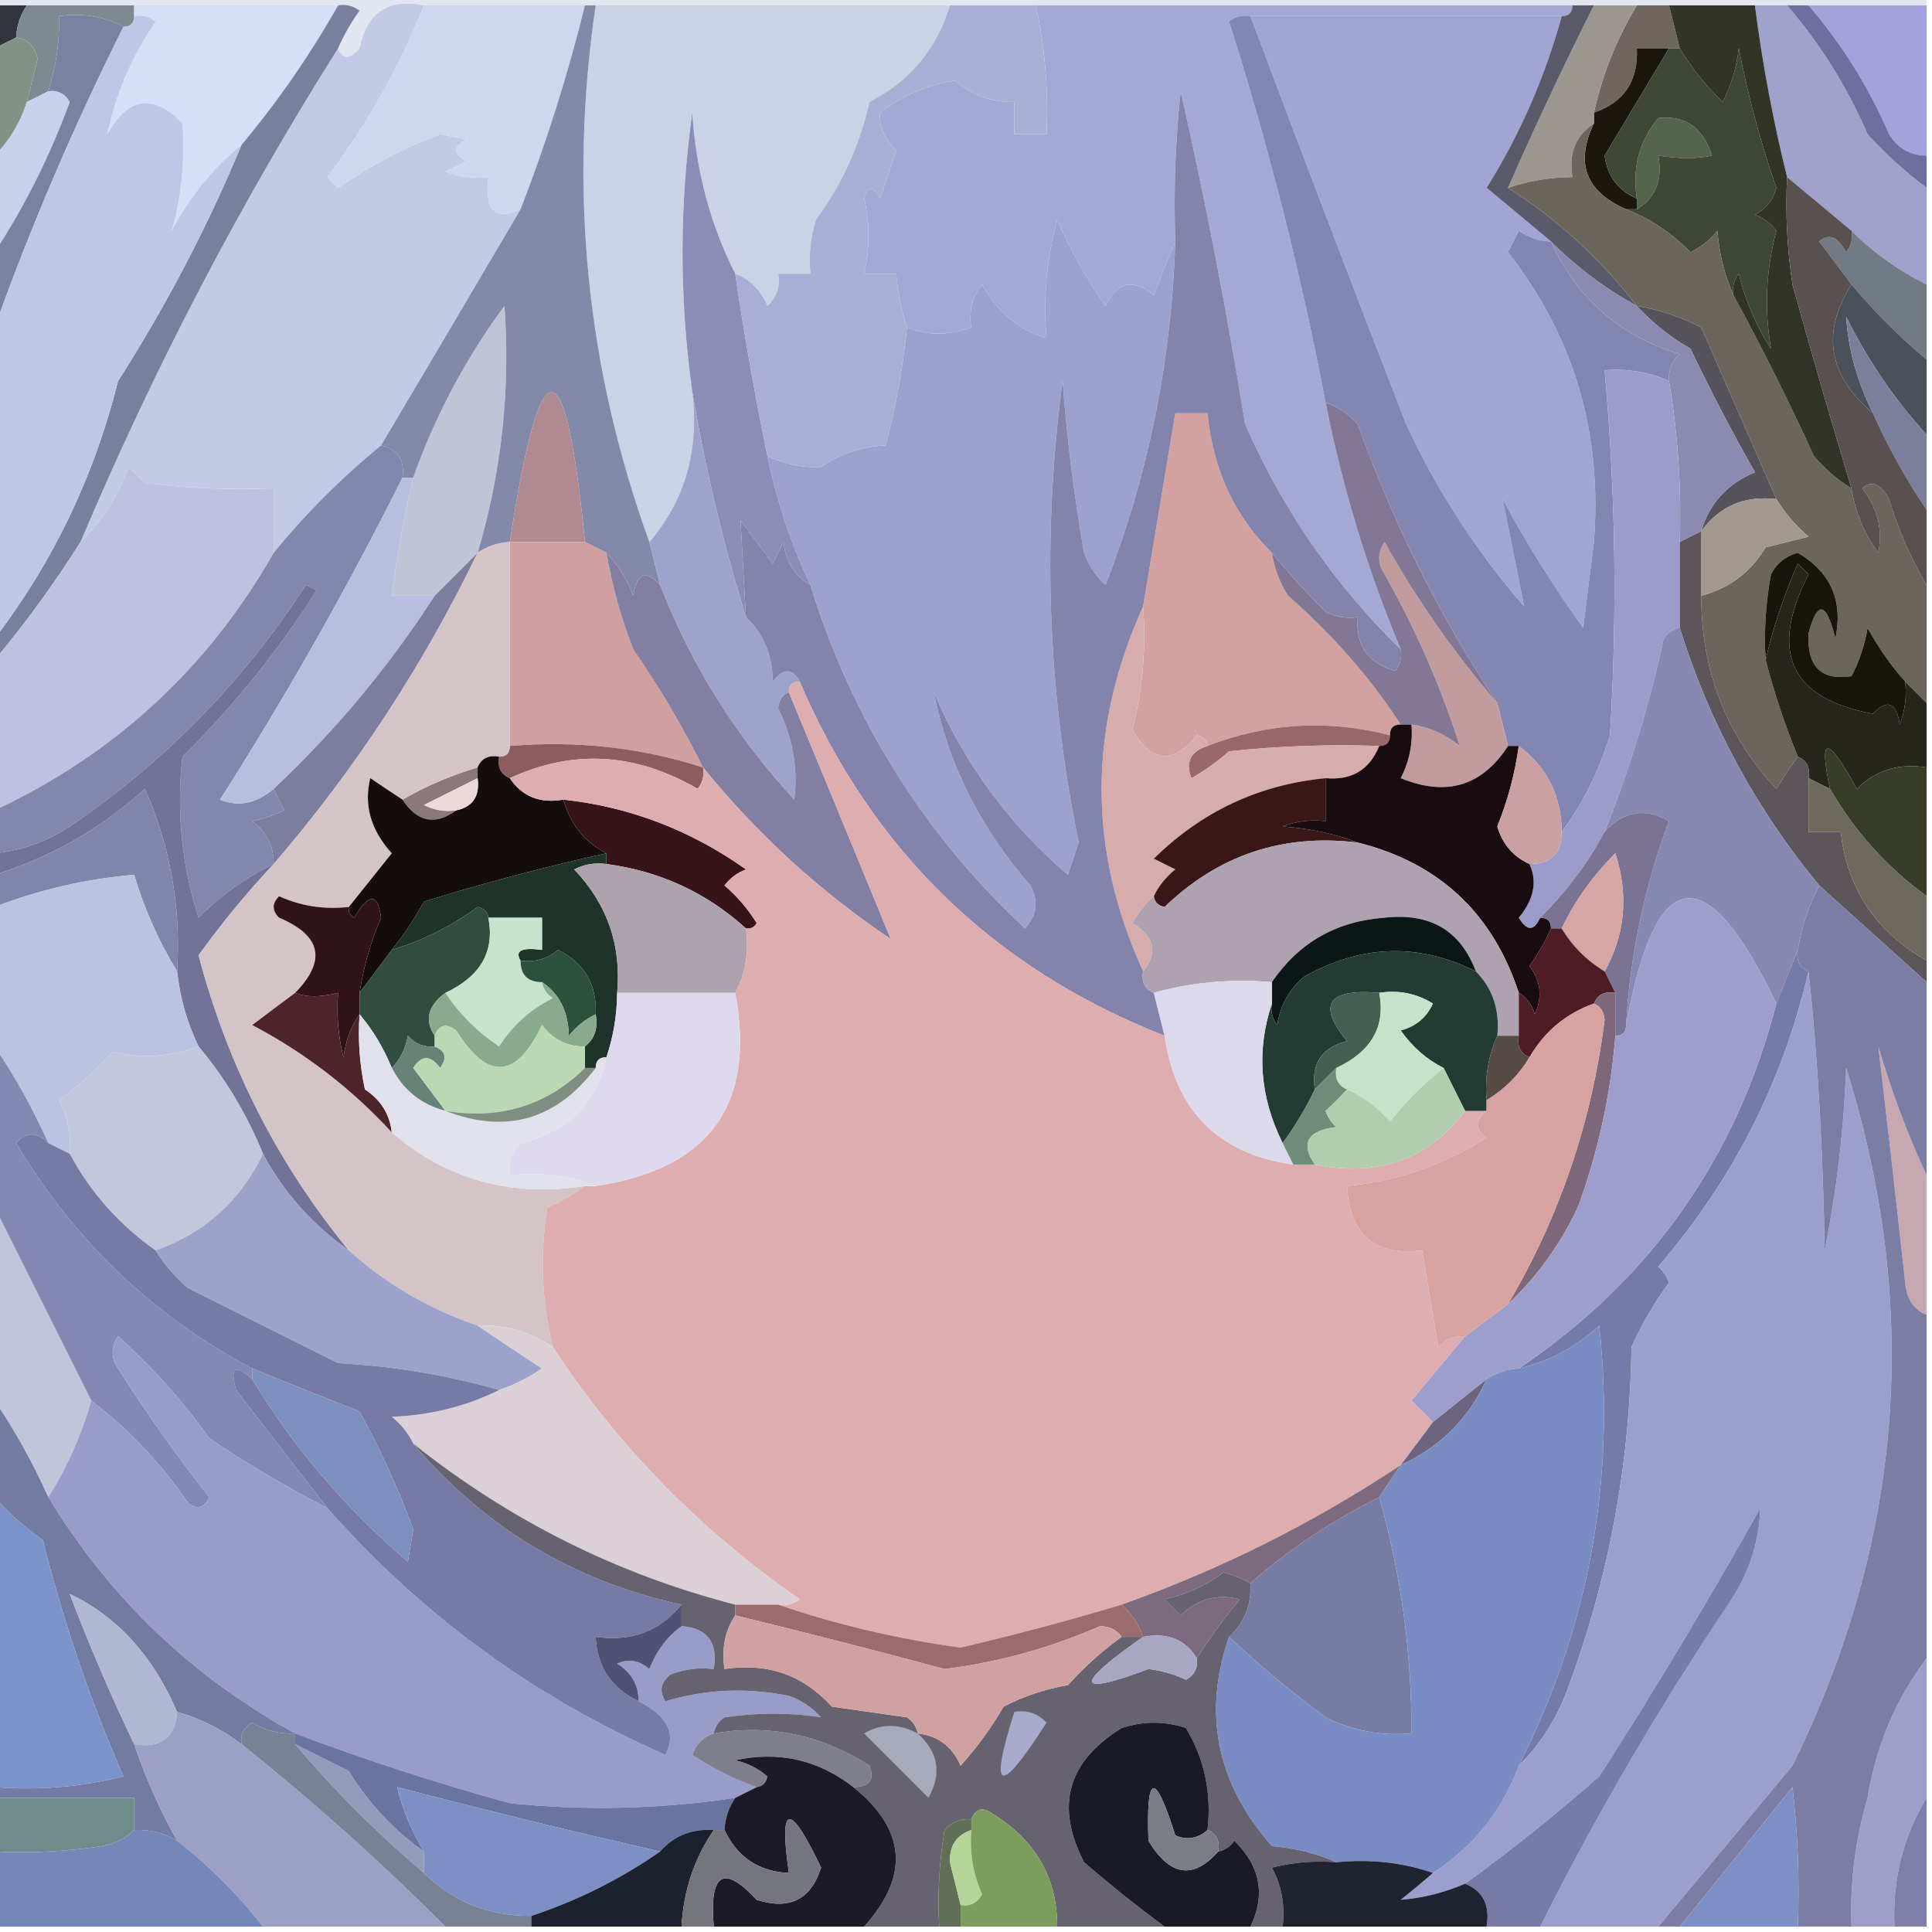 <?xml version="1.0" encoding="UTF-8"?>
<!DOCTYPE svg PUBLIC "-//W3C//DTD SVG 1.1//EN" "http://www.w3.org/Graphics/SVG/1.1/DTD/svg11.dtd">
<svg xmlns="http://www.w3.org/2000/svg" version="1.1" width="180px" height="180px" style="shape-rendering:geometricPrecision; text-rendering:geometricPrecision; image-rendering:optimizeQuality; fill-rule:evenodd; clip-rule:evenodd" xmlns:xlink="http://www.w3.org/1999/xlink">
<g><path style="opacity:1" fill="#e2e6ef" d="M -0.5,0.5 C -0.5,0.167 -0.5,-0.167 -0.5,-0.5C 59.5,-0.5 119.5,-0.5 179.5,-0.5C 179.5,-0.167 179.5,0.167 179.5,0.5C 175.833,0.5 172.167,0.5 168.5,0.5C 167.833,0.5 167.167,0.5 166.5,0.5C 165.5,0.5 164.5,0.5 163.5,0.5C 160.833,0.5 158.167,0.5 155.5,0.5C 154.5,0.5 153.5,0.5 152.5,0.5C 151.167,0.5 149.833,0.5 148.5,0.5C 147.833,0.5 147.167,0.5 146.5,0.5C 129.833,0.5 113.167,0.5 96.5,0.5C 93.833,0.5 91.167,0.5 88.5,0.5C 77.5,0.5 66.5,0.5 55.5,0.5C 55.167,0.5 54.833,0.5 54.5,0.5C 49.5,0.5 44.5,0.5 39.5,0.5C 36.159,-0.157 34.159,1.176 33.5,4.5C 32.571,5.55 31.905,5.55 31.5,4.5C 32.028,3.279 32.695,2.113 33.5,1C 32.906,0.536 32.239,0.369 31.5,0.5C 25.167,0.5 18.833,0.5 12.5,0.5C 9.167,0.5 5.833,0.5 2.5,0.5C 1.5,0.5 0.5,0.5 -0.5,0.5 Z"/></g>
<g><path style="opacity:1" fill="#ccd2e6" d="M 55.5,0.5 C 66.5,0.5 77.5,0.5 88.5,0.5C 87.282,4.552 84.782,7.552 81,9.5C 80.098,13.548 78.432,17.215 76,20.5C 75.507,22.134 75.34,23.801 75.5,25.5C 74.5,25.5 73.5,25.5 72.5,25.5C 72.719,26.675 72.386,27.675 71.5,28.5C 70.859,27.006 69.859,26.006 68.5,25.5C 66.183,20.951 64.849,15.95 64.5,10.5C 63.289,19.174 63.289,27.841 64.5,36.5C 65.158,41.962 63.825,46.628 60.5,50.5C 54.636,34.311 52.969,17.644 55.5,0.5 Z"/></g>
<g><path style="opacity:1" fill="#33353c" d="M -0.5,0.5 C 0.5,0.5 1.5,0.5 2.5,0.5C 1.89,1.391 1.557,2.391 1.5,3.5C 0.833,3.833 0.167,4.167 -0.5,4.5C -0.5,3.167 -0.5,1.833 -0.5,0.5 Z"/></g>
<g><path style="opacity:1" fill="#7e8991" d="M 2.5,0.5 C 5.833,0.5 9.167,0.5 12.5,0.5C 12.5,0.833 12.5,1.167 12.5,1.5C 12.5,2.167 12.167,2.5 11.5,2.5C 9.735,1.539 7.735,1.205 5.5,1.5C 5.552,3.903 5.219,6.236 4.5,8.5C 3.833,8.833 3.167,9.167 2.5,9.5C 2.821,8.183 3.154,6.849 3.5,5.5C 3.253,4.287 2.586,3.62 1.5,3.5C 1.557,2.391 1.89,1.391 2.5,0.5 Z"/></g>
<g><path style="opacity:1" fill="#d6dff8" d="M 12.5,1.5 C 12.5,1.167 12.5,0.833 12.5,0.5C 18.833,0.5 25.167,0.5 31.5,0.5C 28.89,5.109 25.89,9.442 22.5,13.5C 19.849,15.663 17.683,18.329 16,21.5C 16.917,18.286 17.25,14.953 17,11.5C 14.28,8.681 11.947,9.014 10,12.5C 10.755,8.807 12.255,5.307 14.5,2C 13.906,1.536 13.239,1.369 12.5,1.5 Z"/></g>
<g><path style="opacity:1" fill="#a3a2dd" d="M 168.5,0.5 C 172.167,0.5 175.833,0.5 179.5,0.5C 179.5,5.167 179.5,9.833 179.5,14.5C 177.983,14.489 176.816,13.823 176,12.5C 174.098,8.104 171.598,4.104 168.5,0.5 Z"/></g>
<g><path style="opacity:1" fill="#829285" d="M 1.5,3.5 C 2.586,3.62 3.253,4.287 3.5,5.5C 3.154,6.849 2.821,8.183 2.5,9.5C 1.89,11.434 0.89,13.101 -0.5,14.5C -0.5,11.167 -0.5,7.833 -0.5,4.5C 0.167,4.167 0.833,3.833 1.5,3.5 Z"/></g>
<g><path style="opacity:1" fill="#a4a8d4" d="M 96.5,0.5 C 113.167,0.5 129.833,0.5 146.5,0.5C 146.5,1.167 146.167,1.5 145.5,1.5C 135.833,1.5 126.167,1.5 116.5,1.5C 115.761,1.369 115.094,1.536 114.5,2C 118.193,13.605 121.193,25.439 123.5,37.5C 125.059,45.402 127.392,53.068 130.5,60.5C 124.33,54.484 119.496,47.484 116,39.5C 114.321,29.091 112.321,18.758 110,8.5C 109.501,13.155 109.334,17.822 109.5,22.5C 108.837,24.042 108.17,25.709 107.5,27.5C 105.554,25.913 104.054,26.246 103,28.5C 101.213,25.946 99.713,23.28 98.5,20.5C 97.511,24.107 97.177,27.774 97.5,31.5C 94.899,30.72 92.899,29.054 91.5,26.5C 90.571,27.689 90.238,29.022 90.5,30.5C 88.388,31.275 86.388,31.275 84.5,30.5C 83.962,28.883 83.629,27.216 83.5,25.5C 82.5,25.5 81.5,25.5 80.5,25.5C 81.052,23.061 81.052,20.727 80.5,18.5C 80.846,17.304 81.346,17.304 82,18.5C 82.5,17 83,15.5 83.5,14C 82.373,12.943 81.873,11.777 82,10.5C 84.026,8.903 86.359,7.903 89,7.5C 90.597,8.885 92.43,9.551 94.5,9.5C 94.5,10.5 94.5,11.5 94.5,12.5C 95.5,12.5 96.5,12.5 97.5,12.5C 97.693,8.434 97.36,4.434 96.5,0.5 Z"/></g>
<g><path style="opacity:1" fill="#6f675e" d="M 152.5,0.5 C 153.5,0.5 154.5,0.5 155.5,0.5C 155.833,1.833 156.167,3.167 156.5,4.5C 156.167,4.5 155.833,4.5 155.5,4.5C 154.5,4.5 153.5,4.5 152.5,4.5C 152.653,7.535 151.32,9.535 148.5,10.5C 149.292,6.922 150.625,3.588 152.5,0.5 Z"/></g>
<g><path style="opacity:1" fill="#a2a4d3" d="M 116.5,1.5 C 126.167,1.5 135.833,1.5 145.5,1.5C 143.934,7.209 141.6,12.542 138.5,17.5C 140.531,19.175 142.531,20.841 144.5,22.5C 143.417,22.461 142.417,22.127 141.5,21.5C 141.167,22.167 140.833,22.833 140.5,23.5C 146.638,31.356 149.304,40.356 148.5,50.5C 148.167,53.167 147.833,55.833 147.5,58.5C 144.744,54.654 142.244,50.654 140,46.5C 140.667,49.833 141.333,53.167 142,56.5C 137.546,51.372 133.879,45.705 131,39.5C 126.064,26.79 121.23,14.123 116.5,1.5 Z"/></g>
<g><path style="opacity:1" fill="#a0a2cc" d="M 163.5,0.5 C 164.5,0.5 165.5,0.5 166.5,0.5C 169.598,4.104 172.098,8.104 174,12.5C 175.704,14.373 177.537,16.04 179.5,17.5C 179.5,20.5 179.5,23.5 179.5,26.5C 176.888,25.221 174.555,23.555 172.5,21.5C 170.5,19.833 168.5,18.167 166.5,16.5C 165.207,11.307 164.207,5.974 163.5,0.5 Z"/></g>
<g><path style="opacity:1" fill="#6e6ea0" d="M 166.5,0.5 C 167.167,0.5 167.833,0.5 168.5,0.5C 171.598,4.104 174.098,8.104 176,12.5C 176.816,13.823 177.983,14.489 179.5,14.5C 179.5,15.5 179.5,16.5 179.5,17.5C 177.537,16.04 175.704,14.373 174,12.5C 172.098,8.104 169.598,4.104 166.5,0.5 Z"/></g>
<g><path style="opacity:1" fill="#c3cae6" d="M 39.5,0.5 C 37.26,6.179 34.26,11.513 30.5,16.5C 30.833,16.833 31.167,17.167 31.5,17.5C 34.49,15.423 37.656,13.756 41,12.5C 41.833,12.667 42.667,12.833 43.5,13C 42.167,13.667 42.167,14.333 43.5,15C 42.833,15.333 42.167,15.667 41.5,16C 42.793,16.49 44.127,16.657 45.5,16.5C 45.12,19.567 46.12,20.567 48.5,19.5C 44.194,26.816 39.861,34.149 35.5,41.5C 31.806,44.527 28.473,47.86 25.5,51.5C 25.5,49.5 25.5,47.5 25.5,45.5C 21.486,45.666 17.486,45.499 13.5,45C 13,44.5 12.5,44 12,43.5C 10.974,46.239 9.474,48.572 7.5,50.5C 14.299,34.415 22.299,19.081 31.5,4.5C 31.905,5.55 32.571,5.55 33.5,4.5C 34.159,1.176 36.159,-0.157 39.5,0.5 Z"/></g>
<g><path style="opacity:1" fill="#1b170f" d="M 155.5,4.5 C 153.507,7.816 151.507,11.149 149.5,14.5C 149.754,16.417 150.754,17.75 152.5,18.5C 152.5,18.833 152.5,19.167 152.5,19.5C 152.167,19.5 151.833,19.5 151.5,19.5C 147.726,17.844 146.726,15.177 148.5,11.5C 148.5,11.167 148.5,10.833 148.5,10.5C 151.32,9.535 152.653,7.535 152.5,4.5C 153.5,4.5 154.5,4.5 155.5,4.5 Z"/></g>
<g><path style="opacity:1" fill="#54654c" d="M 152.5,19.5 C 152.5,19.167 152.5,18.833 152.5,18.5C 152.055,15.635 152.722,13.135 154.5,11C 157.002,10.72 158.669,11.887 159.5,14.5C 158.113,14.807 156.446,14.807 154.5,14.5C 154.923,16.781 154.256,18.448 152.5,19.5 Z"/></g>
<g><path style="opacity:1" fill="#9c9690" d="M 148.5,0.5 C 149.833,0.5 151.167,0.5 152.5,0.5C 150.625,3.588 149.292,6.922 148.5,10.5C 148.5,10.833 148.5,11.167 148.5,11.5C 146.787,12.635 146.12,14.302 146.5,16.5C 144.435,16.517 142.435,16.851 140.5,17.5C 143.017,11.764 145.684,6.098 148.5,0.5 Z"/></g>
<g><path style="opacity:1" fill="#c8d1ec" d="M 4.5,8.5 C 5.376,8.369 6.043,8.702 6.5,9.5C 4.648,14.538 2.315,19.204 -0.5,23.5C -0.5,20.5 -0.5,17.5 -0.5,14.5C 0.89,13.101 1.89,11.434 2.5,9.5C 3.167,9.167 3.833,8.833 4.5,8.5 Z"/></g>
<g><path style="opacity:1" fill="#cfd7ef" d="M 39.5,0.5 C 44.5,0.5 49.5,0.5 54.5,0.5C 52.907,6.946 50.907,13.28 48.5,19.5C 46.12,20.567 45.12,19.567 45.5,16.5C 44.127,16.657 42.793,16.49 41.5,16C 42.167,15.667 42.833,15.333 43.5,15C 42.167,14.333 42.167,13.667 43.5,13C 42.667,12.833 41.833,12.667 41,12.5C 37.656,13.756 34.49,15.423 31.5,17.5C 31.167,17.167 30.833,16.833 30.5,16.5C 34.26,11.513 37.26,6.179 39.5,0.5 Z"/></g>
<g><path style="opacity:1" fill="#3e4634" d="M 155.5,4.5 C 155.833,4.5 156.167,4.5 156.5,4.5C 157.584,6.319 158.918,7.985 160.5,9.5C 161.298,7.922 161.798,6.256 162,4.5C 162.849,8.902 164.016,13.236 165.5,17.5C 165.182,18.647 164.516,19.481 163.5,20C 164.308,20.308 164.975,20.808 165.5,21.5C 164.527,25.157 164.361,28.823 165,32.5C 163.619,30.365 162.619,28.032 162,25.5C 161.536,26.094 161.369,26.761 161.5,27.5C 160.691,25.708 160.191,23.708 160,21.5C 159.311,22.357 158.478,23.023 157.5,23.5C 155.71,21.684 153.71,20.351 151.5,19.5C 151.833,19.5 152.167,19.5 152.5,19.5C 154.256,18.448 154.923,16.781 154.5,14.5C 156.446,14.807 158.113,14.807 159.5,14.5C 158.669,11.887 157.002,10.72 154.5,11C 152.722,13.135 152.055,15.635 152.5,18.5C 150.754,17.75 149.754,16.417 149.5,14.5C 151.507,11.149 153.507,7.816 155.5,4.5 Z"/></g>
<g><path style="opacity:1" fill="#5b5a6a" d="M 146.5,0.5 C 147.167,0.5 147.833,0.5 148.5,0.5C 145.684,6.098 143.017,11.764 140.5,17.5C 145.126,20.458 149.126,24.125 152.5,28.5C 149.569,26.909 146.902,24.909 144.5,22.5C 142.531,20.841 140.531,19.175 138.5,17.5C 141.6,12.542 143.934,7.209 145.5,1.5C 146.167,1.5 146.5,1.167 146.5,0.5 Z"/></g>
<g><path style="opacity:1" fill="#6b655c" d="M 148.5,11.5 C 146.726,15.177 147.726,17.844 151.5,19.5C 153.71,20.351 155.71,21.684 157.5,23.5C 158.478,23.023 159.311,22.357 160,21.5C 160.191,23.708 160.691,25.708 161.5,27.5C 164.143,32.344 166.643,37.344 169,42.5C 170.039,43.71 171.206,44.71 172.5,45.5C 172.848,47.713 173.681,49.713 175,51.5C 175.429,49.331 174.929,47.331 173.5,45.5C 174.355,44.707 175.189,45.04 176,46.5C 176.875,49.401 178.042,52.068 179.5,54.5C 179.5,58.167 179.5,61.833 179.5,65.5C 178.833,64.833 178.167,64.167 177.5,63.5C 176.164,61.99 174.997,60.323 174,58.5C 173.727,60.101 173.227,61.601 172.5,63C 169.672,63.424 168.339,62.09 168.5,59C 169.331,55.892 170.164,56.059 171,59.5C 171.737,55.975 170.57,53.309 167.5,51.5C 166.353,51.818 165.519,52.484 165,53.5C 164.503,56.146 164.336,58.813 164.5,61.5C 165.302,64.574 166.302,67.574 167.5,70.5C 166.842,71.398 166.176,72.398 165.5,73.5C 160.827,68.491 158.493,62.491 158.5,55.5C 161.096,54.824 163.096,53.324 164.5,51C 165.833,50.667 167.167,50.333 168.5,50C 167.29,48.961 166.29,47.794 165.5,46.5C 163.202,41.229 160.869,35.896 158.5,30.5C 156.589,29.523 154.589,28.857 152.5,28.5C 149.126,24.125 145.126,20.458 140.5,17.5C 142.435,16.851 144.435,16.517 146.5,16.5C 146.12,14.302 146.787,12.635 148.5,11.5 Z"/></g>
<g><path style="opacity:1" fill="#79809e" d="M 31.5,0.5 C 32.239,0.369 32.906,0.536 33.5,1C 32.695,2.113 32.028,3.279 31.5,4.5C 22.299,19.081 14.299,34.415 7.5,50.5C 5.078,54.344 2.411,58.011 -0.5,61.5C -0.5,60.833 -0.5,60.167 -0.5,59.5C 4.942,52.377 8.776,44.377 11,35.5C 15.508,28.441 19.341,21.108 22.5,13.5C 25.89,9.442 28.89,5.109 31.5,0.5 Z"/></g>
<g><path style="opacity:1" fill="#7a81a1" d="M 11.5,2.5 C 6.907,11.675 2.907,21.008 -0.5,30.5C -0.5,28.167 -0.5,25.833 -0.5,23.5C 2.315,19.204 4.648,14.538 6.5,9.5C 6.043,8.702 5.376,8.369 4.5,8.5C 5.219,6.236 5.552,3.903 5.5,1.5C 7.735,1.205 9.735,1.539 11.5,2.5 Z"/></g>
<g><path style="opacity:1" fill="#717a85" d="M 172.5,21.5 C 174.555,23.555 176.888,25.221 179.5,26.5C 179.5,28.833 179.5,31.167 179.5,33.5C 176.939,31.36 174.605,29.027 172.5,26.5C 171.524,25.185 170.524,23.852 169.5,22.5C 170.355,21.707 171.189,22.04 172,23.5C 172.464,22.906 172.631,22.239 172.5,21.5 Z"/></g>
<g><path style="opacity:1" fill="#4a515b" d="M 172.5,26.5 C 174.605,29.027 176.939,31.36 179.5,33.5C 179.5,35.833 179.5,38.167 179.5,40.5C 176.529,37.246 174.029,33.58 172,29.5C 172.206,32.606 173.039,35.606 174.5,38.5C 170.324,34.968 169.657,30.968 172.5,26.5 Z"/></g>
<g><path style="opacity:1" fill="#9da1ce" d="M 109.5,22.5 C 109.152,33.6 106.986,44.267 103,54.5C 102.085,53.672 101.419,52.672 101,51.5C 100.07,46.201 99.403,40.867 99,35.5C 97.071,49.918 97.571,64.251 100.5,78.5C 100.167,79.5 99.833,80.5 99.5,81.5C 94.046,76.865 89.879,71.198 87,64.5C 88.339,71.179 91.339,77.179 96,82.5C 96.781,83.944 96.614,85.277 95.5,86.5C 86.048,77.686 79.381,67.019 75.5,54.5C 73.704,50.685 72.37,46.685 71.5,42.5C 73.225,43.278 74.891,43.611 76.5,43.5C 78.323,42.253 80.323,41.586 82.5,41.5C 83.463,37.899 84.13,34.233 84.5,30.5C 86.388,31.275 88.388,31.275 90.5,30.5C 90.238,29.022 90.571,27.689 91.5,26.5C 92.899,29.054 94.899,30.72 97.5,31.5C 97.177,27.774 97.511,24.107 98.5,20.5C 99.713,23.28 101.213,25.946 103,28.5C 104.054,26.246 105.554,25.913 107.5,27.5C 108.17,25.709 108.837,24.042 109.5,22.5 Z"/></g>
<g><path style="opacity:1" fill="#323428" d="M 155.5,0.5 C 158.167,0.5 160.833,0.5 163.5,0.5C 164.207,5.974 165.207,11.307 166.5,16.5C 166.335,19.85 166.502,23.183 167,26.5C 168.776,32.899 170.609,39.232 172.5,45.5C 171.206,44.71 170.039,43.71 169,42.5C 166.643,37.344 164.143,32.344 161.5,27.5C 161.369,26.761 161.536,26.094 162,25.5C 162.619,28.032 163.619,30.365 165,32.5C 164.361,28.823 164.527,25.157 165.5,21.5C 164.975,20.808 164.308,20.308 163.5,20C 164.516,19.481 165.182,18.647 165.5,17.5C 164.016,13.236 162.849,8.902 162,4.5C 161.798,6.256 161.298,7.922 160.5,9.5C 158.918,7.985 157.584,6.319 156.5,4.5C 156.167,3.167 155.833,1.833 155.5,0.5 Z"/></g>
<g><path style="opacity:1" fill="#57535a" d="M 152.5,28.5 C 154.589,28.857 156.589,29.523 158.5,30.5C 160.869,35.896 163.202,41.229 165.5,46.5C 162.547,46.15 160.213,47.15 158.5,49.5C 159.254,46.909 160.921,45.076 163.5,44C 161.372,40.245 159.372,36.412 157.5,32.5C 155.581,31.387 153.914,30.054 152.5,28.5 Z"/></g>
<g><path style="opacity:1" fill="#c0c6e5" d="M 12.5,1.5 C 13.239,1.369 13.906,1.536 14.5,2C 12.255,5.307 10.755,8.807 10,12.5C 11.947,9.014 14.28,8.681 17,11.5C 17.25,14.953 16.917,18.286 16,21.5C 17.683,18.329 19.849,15.663 22.5,13.5C 19.341,21.108 15.508,28.441 11,35.5C 8.776,44.377 4.942,52.377 -0.5,59.5C -0.5,49.833 -0.5,40.167 -0.5,30.5C 2.907,21.008 6.907,11.675 11.5,2.5C 12.167,2.5 12.5,2.167 12.5,1.5 Z"/></g>
<g><path style="opacity:1" fill="#8b8db6" d="M 68.5,25.5 C 69.34,31.195 70.34,36.861 71.5,42.5C 72.37,46.685 73.704,50.685 75.5,54.5C 74.034,53.653 73.2,52.32 73,50.5C 72.667,51.167 72.333,51.833 72,52.5C 71,51.167 70,49.833 69,48.5C 69.152,51.447 69.319,54.447 69.5,57.5C 67.36,50.605 65.693,43.605 64.5,36.5C 63.289,27.841 63.289,19.174 64.5,10.5C 64.849,15.95 66.183,20.951 68.5,25.5 Z"/></g>
<g><path style="opacity:1" fill="#7c7f9b" d="M 179.5,40.5 C 179.5,42.833 179.5,45.167 179.5,47.5C 177.565,44.629 175.899,41.629 174.5,38.5C 173.039,35.606 172.206,32.606 172,29.5C 174.029,33.58 176.529,37.246 179.5,40.5 Z"/></g>
<g><path style="opacity:1" fill="#a9aed4" d="M 88.5,0.5 C 91.167,0.5 93.833,0.5 96.5,0.5C 97.36,4.434 97.693,8.434 97.5,12.5C 96.5,12.5 95.5,12.5 94.5,12.5C 94.5,11.5 94.5,10.5 94.5,9.5C 92.43,9.551 90.597,8.885 89,7.5C 86.359,7.903 84.026,8.903 82,10.5C 81.873,11.777 82.373,12.943 83.5,14C 83,15.5 82.5,17 82,18.5C 81.346,17.304 80.846,17.304 80.5,18.5C 81.052,20.727 81.052,23.061 80.5,25.5C 81.5,25.5 82.5,25.5 83.5,25.5C 83.629,27.216 83.962,28.883 84.5,30.5C 84.13,34.233 83.463,37.899 82.5,41.5C 80.323,41.586 78.323,42.253 76.5,43.5C 74.891,43.611 73.225,43.278 71.5,42.5C 70.34,36.861 69.34,31.195 68.5,25.5C 69.859,26.006 70.859,27.006 71.5,28.5C 72.386,27.675 72.719,26.675 72.5,25.5C 73.5,25.5 74.5,25.5 75.5,25.5C 75.34,23.801 75.507,22.134 76,20.5C 78.432,17.215 80.098,13.548 81,9.5C 84.782,7.552 87.282,4.552 88.5,0.5 Z"/></g>
<g><path style="opacity:1" fill="#bfc5d6" d="M 44.5,51.5 C 43.167,52.833 41.833,54.167 40.5,55.5C 39.167,55.5 37.833,55.5 36.5,55.5C 36.961,51.788 37.627,48.121 38.5,44.5C 40.544,38.745 43.377,33.412 47,28.5C 47.562,36.332 46.729,43.998 44.5,51.5 Z"/></g>
<g><path style="opacity:1" fill="#8489aa" d="M 54.5,0.5 C 54.833,0.5 55.167,0.5 55.5,0.5C 52.969,17.644 54.636,34.311 60.5,50.5C 60.833,51.833 61.167,53.167 61.5,54.5C 60.175,53.047 59.342,53.381 59,55.5C 58.392,53.934 57.559,52.6 56.5,51.5C 55.833,51.167 55.167,50.833 54.5,50.5C 52.676,31.904 50.343,31.904 47.5,50.5C 46.391,50.557 45.391,50.89 44.5,51.5C 46.729,43.998 47.562,36.332 47,28.5C 43.377,33.412 40.544,38.745 38.5,44.5C 38.167,44.5 37.833,44.5 37.5,44.5C 37.715,42.821 37.048,41.821 35.5,41.5C 39.861,34.149 44.194,26.816 48.5,19.5C 50.907,13.28 52.907,6.946 54.5,0.5 Z"/></g>
<g><path style="opacity:1" fill="#8b8bb1" d="M 144.5,22.5 C 146.902,24.909 149.569,26.909 152.5,28.5C 153.914,30.054 155.581,31.387 157.5,32.5C 159.372,36.412 161.372,40.245 163.5,44C 160.921,45.076 159.254,46.909 158.5,49.5C 157.833,49.833 157.167,50.167 156.5,50.5C 156.663,45.453 156.329,40.453 155.5,35.5C 155.414,34.504 155.748,33.671 156.5,33C 150.904,31.291 146.904,27.791 144.5,22.5 Z"/></g>
<g><path style="opacity:1" fill="#585150" d="M 166.5,16.5 C 168.5,18.167 170.5,19.833 172.5,21.5C 172.631,22.239 172.464,22.906 172,23.5C 171.189,22.04 170.355,21.707 169.5,22.5C 170.524,23.852 171.524,25.185 172.5,26.5C 169.657,30.968 170.324,34.968 174.5,38.5C 175.899,41.629 177.565,44.629 179.5,47.5C 179.5,49.833 179.5,52.167 179.5,54.5C 178.042,52.068 176.875,49.401 176,46.5C 175.189,45.04 174.355,44.707 173.5,45.5C 174.929,47.331 175.429,49.331 175,51.5C 173.681,49.713 172.848,47.713 172.5,45.5C 170.609,39.232 168.776,32.899 167,26.5C 166.502,23.183 166.335,19.85 166.5,16.5 Z"/></g>
<g><path style="opacity:1" fill="#bec2e0" d="M 25.5,51.5 C 19.398,62.228 10.732,70.228 -0.5,75.5C -0.5,70.833 -0.5,66.167 -0.5,61.5C 2.411,58.011 5.078,54.344 7.5,50.5C 9.474,48.572 10.974,46.239 12,43.5C 12.5,44 13,44.5 13.5,45C 17.486,45.499 21.486,45.666 25.5,45.5C 25.5,47.5 25.5,49.5 25.5,51.5 Z"/></g>
<g><path style="opacity:1" fill="#a19990" d="M 165.5,46.5 C 166.29,47.794 167.29,48.961 168.5,50C 167.167,50.333 165.833,50.667 164.5,51C 163.096,53.324 161.096,54.824 158.5,55.5C 158.5,53.5 158.5,51.5 158.5,49.5C 160.213,47.15 162.547,46.15 165.5,46.5 Z"/></g>
<g><path style="opacity:1" fill="#b08a91" d="M 54.5,50.5 C 52.167,50.5 49.833,50.5 47.5,50.5C 50.343,31.904 52.676,31.904 54.5,50.5 Z"/></g>
<g><path style="opacity:1" fill="#8486b2" d="M 116.5,1.5 C 121.23,14.123 126.064,26.79 131,39.5C 133.879,45.705 137.546,51.372 142,56.5C 141.333,53.167 140.667,49.833 140,46.5C 142.244,50.654 144.744,54.654 147.5,58.5C 147.833,55.833 148.167,53.167 148.5,50.5C 149.304,40.356 146.638,31.356 140.5,23.5C 140.833,22.833 141.167,22.167 141.5,21.5C 142.417,22.127 143.417,22.461 144.5,22.5C 146.904,27.791 150.904,31.291 156.5,33C 155.748,33.671 155.414,34.504 155.5,35.5C 153.621,34.659 151.621,34.325 149.5,34.5C 150.523,45.815 150.69,57.148 150,68.5C 148.939,71.934 147.439,74.934 145.5,77.5C 145.47,74.148 144.137,71.482 141.5,69.5C 141.167,69.5 140.833,69.5 140.5,69.5C 140.167,68.167 139.833,66.833 139.5,65.5C 134.139,57.444 129.806,48.778 126.5,39.5C 125.643,38.575 124.643,37.908 123.5,37.5C 121.193,25.439 118.193,13.605 114.5,2C 115.094,1.536 115.761,1.369 116.5,1.5 Z"/></g>
<g><path style="opacity:1" fill="#9c9ccb" d="M 155.5,35.5 C 156.329,40.453 156.663,45.453 156.5,50.5C 156.5,53.167 156.5,55.833 156.5,58.5C 155.883,58.611 155.383,58.944 155,59.5C 153.662,65.679 151.828,71.679 149.5,77.5C 147.916,80.426 145.916,83.092 143.5,85.5C 142.923,86.773 142.257,86.773 141.5,85.5C 142.912,83.803 143.246,82.136 142.5,80.5C 144.5,80.5 145.5,79.5 145.5,77.5C 147.439,74.934 148.939,71.934 150,68.5C 150.69,57.148 150.523,45.815 149.5,34.5C 151.621,34.325 153.621,34.659 155.5,35.5 Z"/></g>
<g><path style="opacity:1" fill="#18160b" d="M 177.5,63.5 C 177.657,64.873 177.49,66.207 177,67.5C 176.676,65.431 175.842,65.098 174.5,66.5C 166.788,65.08 164.788,60.747 168.5,53.5C 168.167,53.167 167.833,52.833 167.5,52.5C 166.182,55.505 165.182,58.505 164.5,61.5C 164.336,58.813 164.503,56.146 165,53.5C 165.519,52.484 166.353,51.818 167.5,51.5C 170.57,53.309 171.737,55.975 171,59.5C 170.164,56.059 169.331,55.892 168.5,59C 168.339,62.09 169.672,63.424 172.5,63C 173.227,61.601 173.727,60.101 174,58.5C 174.997,60.323 176.164,61.99 177.5,63.5 Z"/></g>
<g><path style="opacity:1" fill="#9fa2ca" d="M 64.5,36.5 C 65.693,43.605 67.36,50.605 69.5,57.5C 71.13,59.026 71.963,61.026 72,63.5C 72.977,62.226 73.811,62.226 74.5,63.5C 73.833,63.5 73.5,63.833 73.5,64.5C 72.903,64.735 72.57,65.235 72.5,66C 73.861,68.73 74.361,71.563 74,74.5C 68.558,68.613 64.391,61.947 61.5,54.5C 61.167,53.167 60.833,51.833 60.5,50.5C 63.825,46.628 65.158,41.962 64.5,36.5 Z"/></g>
<g><path style="opacity:1" fill="#d3a2a0" d="M 118.5,51.5 C 118.709,52.922 119.209,54.255 120,55.5C 124.162,59.146 127.662,63.146 130.5,67.5C 129.833,67.5 129.5,67.833 129.5,68.5C 123.729,67.009 118.063,67.342 112.5,69.5C 112.44,68.957 112.107,68.624 111.5,68.5C 109.302,71.243 107.302,71.077 105.5,68C 106.46,64.27 106.793,60.437 106.5,56.5C 107.503,50.491 108.503,44.491 109.5,38.5C 110.5,38.5 111.5,38.5 112.5,38.5C 113,43.728 115,48.062 118.5,51.5 Z"/></g>
<g><path style="opacity:1" fill="#d09fa0" d="M 47.5,50.5 C 49.833,50.5 52.167,50.5 54.5,50.5C 55.167,50.833 55.833,51.167 56.5,51.5C 57.022,54.568 57.855,57.568 59,60.5C 61.452,64.052 63.618,67.719 65.5,71.5C 59.748,69.645 53.748,68.978 47.5,69.5C 47.5,63.167 47.5,56.833 47.5,50.5 Z"/></g>
<g><path style="opacity:1" fill="#c29b9e" d="M 139.5,65.5 C 139.833,66.833 140.167,68.167 140.5,69.5C 138.088,73.245 134.755,74.245 130.5,72.5C 131.309,70.929 131.643,69.262 131.5,67.5C 133.17,67.751 134.67,68.418 136,69.5C 134.288,64.079 131.955,58.746 129,53.5C 128.333,52.5 128.333,51.5 129,50.5C 132.03,55.916 135.53,60.916 139.5,65.5 Z"/></g>
<g><path style="opacity:1" fill="#8386ad" d="M 35.5,41.5 C 37.048,41.821 37.715,42.821 37.5,44.5C 32.352,54.797 26.685,64.797 20.5,74.5C 22.192,75.201 23.858,74.868 25.5,73.5C 25.804,74.15 26.137,74.817 26.5,75.5C 25.397,75.998 24.397,76.331 23.5,76.5C 24.853,77.524 25.52,78.857 25.5,80.5C 22.925,81.728 20.592,83.395 18.5,85.5C 16.928,80.593 16.428,75.593 17,70.5C 21.767,65.791 25.933,60.624 29.5,55C 29.167,54.833 28.833,54.667 28.5,54.5C 22.689,63.478 15.355,70.978 6.5,77C 4.35,78.411 2.016,79.245 -0.5,79.5C -0.5,78.167 -0.5,76.833 -0.5,75.5C 10.732,70.228 19.398,62.228 25.5,51.5C 28.473,47.86 31.806,44.527 35.5,41.5 Z"/></g>
<g><path style="opacity:1" fill="#827895" d="M 123.5,37.5 C 124.643,37.908 125.643,38.575 126.5,39.5C 129.806,48.778 134.139,57.444 139.5,65.5C 135.53,60.916 132.03,55.916 129,50.5C 128.333,51.5 128.333,52.5 129,53.5C 131.955,58.746 134.288,64.079 136,69.5C 134.67,68.418 133.17,67.751 131.5,67.5C 131.167,67.5 130.833,67.5 130.5,67.5C 127.662,63.146 124.162,59.146 120,55.5C 119.209,54.255 118.709,52.922 118.5,51.5C 120.033,53.355 121.7,55.188 123.5,57C 124.448,57.483 125.448,57.65 126.5,57.5C 126.277,60.114 127.444,61.781 130,62.5C 130.464,61.906 130.631,61.239 130.5,60.5C 127.392,53.068 125.059,45.402 123.5,37.5 Z"/></g>
<g><path style="opacity:1" fill="#27261b" d="M 177.5,63.5 C 178.167,64.167 178.833,64.833 179.5,65.5C 179.5,67.5 179.5,69.5 179.5,71.5C 176.921,71.083 174.754,71.75 173,73.5C 170.251,68.487 169.418,68.487 170.5,73.5C 169.833,73.167 169.167,72.833 168.5,72.5C 168.672,71.508 168.338,70.842 167.5,70.5C 166.302,67.574 165.302,64.574 164.5,61.5C 165.182,58.505 166.182,55.505 167.5,52.5C 167.833,52.833 168.167,53.167 168.5,53.5C 164.788,60.747 166.788,65.08 174.5,66.5C 175.842,65.098 176.676,65.431 177,67.5C 177.49,66.207 177.657,64.873 177.5,63.5 Z"/></g>
<g><path style="opacity:1" fill="#b9bdde" d="M 37.5,44.5 C 37.833,44.5 38.167,44.5 38.5,44.5C 37.627,48.121 36.961,51.788 36.5,55.5C 37.833,55.5 39.167,55.5 40.5,55.5C 36.277,62.065 31.277,68.065 25.5,73.5C 23.858,74.868 22.192,75.201 20.5,74.5C 26.685,64.797 32.352,54.797 37.5,44.5 Z"/></g>
<g><path style="opacity:1" fill="#996767" d="M 129.5,68.5 C 129.5,69.167 129.167,69.5 128.5,69.5C 123.821,69.334 119.155,69.501 114.5,70C 113.421,70.956 112.255,71.789 111,72.5C 110.415,71.002 110.915,70.002 112.5,69.5C 118.063,67.342 123.729,67.009 129.5,68.5 Z"/></g>
<g><path style="opacity:1" fill="#7d7e9d" d="M 44.5,51.5 C 39.407,62.03 33.074,71.697 25.5,80.5C 25.52,78.857 24.853,77.524 23.5,76.5C 24.397,76.331 25.397,75.998 26.5,75.5C 26.137,74.817 25.804,74.15 25.5,73.5C 31.277,68.065 36.277,62.065 40.5,55.5C 41.833,54.167 43.167,52.833 44.5,51.5 Z"/></g>
<g><path style="opacity:1" fill="#8b5d5f" d="M 47.5,69.5 C 53.748,68.978 59.748,69.645 65.5,71.5C 65.631,72.239 65.464,72.906 65,73.5C 59.205,70.121 53.371,69.788 47.5,72.5C 46.662,72.158 46.328,71.492 46.5,70.5C 47.167,70.5 47.5,70.167 47.5,69.5 Z"/></g>
<g><path style="opacity:1" fill="#5c5559" d="M 158.5,49.5 C 158.5,51.5 158.5,53.5 158.5,55.5C 158.493,62.491 160.827,68.491 165.5,73.5C 166.176,72.398 166.842,71.398 167.5,70.5C 168.338,70.842 168.672,71.508 168.5,72.5C 168.5,74.167 168.5,75.833 168.5,77.5C 169.5,77.5 170.5,77.5 171.5,77.5C 172.074,82.767 174.741,86.767 179.5,89.5C 179.5,90.167 179.5,90.833 179.5,91.5C 176.167,88.5 172.833,85.5 169.5,82.5C 163.593,75.352 159.26,67.352 156.5,58.5C 156.5,55.833 156.5,53.167 156.5,50.5C 157.167,50.167 157.833,49.833 158.5,49.5 Z"/></g>
<g><path style="opacity:1" fill="#383d28" d="M 179.5,71.5 C 179.5,75.5 179.5,79.5 179.5,83.5C 175.766,80.769 172.766,77.436 170.5,73.5C 169.418,68.487 170.251,68.487 173,73.5C 174.754,71.75 176.921,71.083 179.5,71.5 Z"/></g>
<g><path style="opacity:1" fill="#737398" d="M 25.5,80.5 C 22.988,83.18 20.654,86.013 18.5,89C 21.218,99.272 25.885,108.438 32.5,116.5C 29.09,114.094 26.424,111.094 24.5,107.5C 22.988,103.799 20.988,100.466 18.5,97.5C 17.434,95.299 16.767,92.965 16.5,90.5C 16.88,84.579 15.88,78.912 13.5,73.5C 9.397,77.216 4.731,79.883 -0.5,81.5C -0.5,80.833 -0.5,80.167 -0.5,79.5C 2.016,79.245 4.35,78.411 6.5,77C 15.355,70.978 22.689,63.478 28.5,54.5C 28.833,54.667 29.167,54.833 29.5,55C 25.933,60.624 21.767,65.791 17,70.5C 16.428,75.593 16.928,80.593 18.5,85.5C 20.592,83.395 22.925,81.728 25.5,80.5 Z"/></g>
<g><path style="opacity:1" fill="#8c777a" d="M 44.5,71.5 C 44.5,71.833 44.5,72.167 44.5,72.5C 42.86,73.32 41.193,74.153 39.5,75C 40.448,75.483 41.448,75.65 42.5,75.5C 40.545,76.93 38.879,76.597 37.5,74.5C 39.713,73.227 42.046,72.227 44.5,71.5 Z"/></g>
<g><path style="opacity:1" fill="#d4c3c7" d="M 47.5,50.5 C 47.5,56.833 47.5,63.167 47.5,69.5C 47.5,70.167 47.167,70.5 46.5,70.5C 45.508,70.328 44.842,70.662 44.5,71.5C 42.046,72.227 39.713,73.227 37.5,74.5C 36.518,73.859 35.518,73.192 34.5,72.5C 33.879,74.998 34.545,77.332 36.5,79.5C 35.143,81.186 33.81,82.852 32.5,84.5C 30.207,84.756 28.041,84.423 26,83.5C 25.333,84.167 25.333,84.833 26,85.5C 29.944,87.155 30.444,89.488 27.5,92.5C 26.185,93.476 24.852,94.476 23.5,95.5C 28.422,98.092 32.756,101.425 36.5,105.5C 41.604,109.898 47.604,111.565 54.5,110.5C 53.469,111.249 52.302,111.915 51,112.5C 50.294,116.887 50.46,121.22 51.5,125.5C 49.412,124.061 47.079,123.394 44.5,123.5C 39.981,121.964 35.981,119.631 32.5,116.5C 25.885,108.438 21.218,99.272 18.5,89C 20.654,86.013 22.988,83.18 25.5,80.5C 33.074,71.697 39.407,62.03 44.5,51.5C 45.391,50.89 46.391,50.557 47.5,50.5 Z"/></g>
<g><path style="opacity:1" fill="#827fa3" d="M 56.5,51.5 C 57.559,52.6 58.392,53.934 59,55.5C 59.342,53.381 60.175,53.047 61.5,54.5C 64.391,61.947 68.558,68.613 74,74.5C 74.361,71.563 73.861,68.73 72.5,66C 72.57,65.235 72.903,64.735 73.5,64.5C 76.72,72.256 79.886,79.923 83,87.5C 76.398,83.067 70.564,77.733 65.5,71.5C 63.618,67.719 61.452,64.052 59,60.5C 57.855,57.568 57.022,54.568 56.5,51.5 Z"/></g>
<g><path style="opacity:1" fill="#150c0c" d="M 46.5,70.5 C 46.328,71.492 46.662,72.158 47.5,72.5C 48.635,74.213 50.302,74.88 52.5,74.5C 53.111,76.775 54.445,78.441 56.5,79.5C 50.781,80.758 45.114,82.258 39.5,84C 38.614,85.615 37.614,87.115 36.5,88.5C 35.5,89.833 34.5,91.167 33.5,92.5C 33.866,90.095 34.533,87.762 35.5,85.5C 35.201,83.185 34.367,83.185 33,85.5C 32.601,85.272 32.435,84.938 32.5,84.5C 33.81,82.852 35.143,81.186 36.5,79.5C 34.545,77.332 33.879,74.998 34.5,72.5C 35.518,73.192 36.518,73.859 37.5,74.5C 38.879,76.597 40.545,76.93 42.5,75.5C 44.048,75.179 44.715,74.179 44.5,72.5C 44.5,72.167 44.5,71.833 44.5,71.5C 44.842,70.662 45.508,70.328 46.5,70.5 Z"/></g>
<g><path style="opacity:1" fill="#ebd9da" d="M 44.5,72.5 C 44.715,74.179 44.048,75.179 42.5,75.5C 41.448,75.65 40.448,75.483 39.5,75C 41.193,74.153 42.86,73.32 44.5,72.5 Z"/></g>
<g><path style="opacity:1" fill="#d6acad" d="M 106.5,56.5 C 106.793,60.437 106.46,64.27 105.5,68C 107.302,71.077 109.302,71.243 111.5,68.5C 112.107,68.624 112.44,68.957 112.5,69.5C 110.915,70.002 110.415,71.002 111,72.5C 112.255,71.789 113.421,70.956 114.5,70C 119.155,69.501 123.821,69.334 128.5,69.5C 127.599,71.727 125.933,72.727 123.5,72.5C 117.298,73.101 111.965,75.601 107.5,80C 108.167,80.333 108.833,80.667 109.5,81C 108.619,81.708 107.953,82.542 107.5,83.5C 106.733,84.172 106.066,85.005 105.5,86C 107.578,87.27 107.912,88.77 106.5,90.5C 101.342,79.207 101.342,67.873 106.5,56.5 Z"/></g>
<g><path style="opacity:1" fill="#391719" d="M 123.5,72.5 C 123.5,73.833 123.5,75.167 123.5,76.5C 122.127,76.343 120.793,76.51 119.5,77C 122.036,77.186 124.369,77.686 126.5,78.5C 119.539,77.649 113.539,79.649 108.5,84.5C 107.893,84.376 107.56,84.043 107.5,83.5C 107.953,82.542 108.619,81.708 109.5,81C 108.833,80.667 108.167,80.333 107.5,80C 111.965,75.601 117.298,73.101 123.5,72.5 Z"/></g>
<g><path style="opacity:1" fill="#190c10" d="M 130.5,67.5 C 130.833,67.5 131.167,67.5 131.5,67.5C 131.643,69.262 131.309,70.929 130.5,72.5C 134.755,74.245 138.088,73.245 140.5,69.5C 140.833,69.5 141.167,69.5 141.5,69.5C 141.145,72.067 140.479,74.567 139.5,77C 139.978,78.642 140.978,79.809 142.5,80.5C 143.246,82.136 142.912,83.803 141.5,85.5C 142.257,86.773 142.923,86.773 143.5,85.5C 144.167,85.5 144.5,85.833 144.5,86.5C 143.972,87.721 143.305,88.887 142.5,90C 143.554,91.388 143.72,92.888 143,94.5C 142.722,93.584 142.222,92.918 141.5,92.5C 139.06,85.059 134.06,80.392 126.5,78.5C 124.369,77.686 122.036,77.186 119.5,77C 120.793,76.51 122.127,76.343 123.5,76.5C 123.5,75.167 123.5,73.833 123.5,72.5C 125.933,72.727 127.599,71.727 128.5,69.5C 129.167,69.5 129.5,69.167 129.5,68.5C 129.5,67.833 129.833,67.5 130.5,67.5 Z"/></g>
<g><path style="opacity:1" fill="#caa0a2" d="M 141.5,69.5 C 144.137,71.482 145.47,74.148 145.5,77.5C 145.5,79.5 144.5,80.5 142.5,80.5C 140.978,79.809 139.978,78.642 139.5,77C 140.479,74.567 141.145,72.067 141.5,69.5 Z"/></g>
<g><path style="opacity:1" fill="#8889b3" d="M 156.5,58.5 C 159.26,67.352 163.593,75.352 169.5,82.5C 168.542,84.302 167.875,86.302 167.5,88.5C 166.833,90.167 166.167,91.833 165.5,93.5C 158.912,79.786 154.246,80.452 151.5,95.5C 151.867,88.962 153.201,82.629 155.5,76.5C 153.243,75.23 151.243,75.564 149.5,77.5C 151.828,71.679 153.662,65.679 155,59.5C 155.383,58.944 155.883,58.611 156.5,58.5 Z"/></g>
<g><path style="opacity:1" fill="#371418" d="M 52.5,74.5 C 58.658,75.167 64.325,77.334 69.5,81C 68.692,81.308 68.025,81.808 67.5,82.5C 68.687,83.519 69.687,84.686 70.5,86C 70.272,86.399 69.938,86.565 69.5,86.5C 65.821,83.162 61.488,81.162 56.5,80.5C 56.5,80.167 56.5,79.833 56.5,79.5C 54.445,78.441 53.111,76.775 52.5,74.5 Z"/></g>
<g><path style="opacity:1" fill="#7a7393" d="M 151.5,95.5 C 151.5,96.167 151.167,96.5 150.5,96.5C 150.5,95.167 150.5,93.833 150.5,92.5C 150.167,91.833 149.833,91.167 149.5,90.5C 151.415,87.067 151.748,83.4 150.5,79.5C 148.395,81.592 146.728,83.925 145.5,86.5C 145.167,86.5 144.833,86.5 144.5,86.5C 144.5,85.833 144.167,85.5 143.5,85.5C 145.916,83.092 147.916,80.426 149.5,77.5C 151.243,75.564 153.243,75.23 155.5,76.5C 153.201,82.629 151.867,88.962 151.5,95.5 Z"/></g>
<g><path style="opacity:1" fill="#8185ac" d="M 16.5,90.5 C 14.786,87.698 13.452,84.698 12.5,81.5C 8.022,81.882 3.689,82.882 -0.5,84.5C -0.5,83.5 -0.5,82.5 -0.5,81.5C 4.731,79.883 9.397,77.216 13.5,73.5C 15.88,78.912 16.88,84.579 16.5,90.5 Z"/></g>
<g><path style="opacity:1" fill="#1e342b" d="M 56.5,79.5 C 56.5,79.833 56.5,80.167 56.5,80.5C 55.448,80.35 54.448,80.517 53.5,81C 56.571,84.235 57.905,88.068 57.5,92.5C 57.483,94.565 57.15,96.565 56.5,98.5C 55.833,98.5 55.5,98.833 55.5,99.5C 55.167,99.5 54.833,99.5 54.5,99.5C 54.5,98.833 54.5,98.167 54.5,97.5C 55.404,96.791 55.737,95.791 55.5,94.5C 55.627,91.755 54.46,89.755 52,88.5C 50.989,89.337 49.822,89.67 48.5,89.5C 47.933,88.58 48.599,88.246 50.5,88.5C 50.5,87.5 50.5,86.5 50.5,85.5C 48.833,85.5 47.167,85.5 45.5,85.5C 45.44,84.957 45.107,84.624 44.5,84.5C 42.045,86.297 39.378,87.63 36.5,88.5C 37.614,87.115 38.614,85.615 39.5,84C 45.114,82.258 50.781,80.758 56.5,79.5 Z"/></g>
<g><path style="opacity:1" fill="#8383ac" d="M 130.5,60.5 C 130.631,61.239 130.464,61.906 130,62.5C 127.444,61.781 126.277,60.114 126.5,57.5C 125.448,57.65 124.448,57.483 123.5,57C 121.7,55.188 120.033,53.355 118.5,51.5C 115,48.062 113,43.728 112.5,38.5C 111.5,38.5 110.5,38.5 109.5,38.5C 108.503,44.491 107.503,50.491 106.5,56.5C 101.342,67.873 101.342,79.207 106.5,90.5C 106.328,91.492 106.662,92.158 107.5,92.5C 107.833,93.833 108.167,95.167 108.5,96.5C 92.587,90.254 81.254,79.254 74.5,63.5C 73.811,62.226 72.977,62.226 72,63.5C 71.963,61.026 71.13,59.026 69.5,57.5C 69.319,54.447 69.152,51.447 69,48.5C 70,49.833 71,51.167 72,52.5C 72.333,51.833 72.667,51.167 73,50.5C 73.2,52.32 74.034,53.653 75.5,54.5C 79.381,67.019 86.048,77.686 95.5,86.5C 96.614,85.277 96.781,83.944 96,82.5C 91.339,77.179 88.339,71.179 87,64.5C 89.879,71.198 94.046,76.865 99.5,81.5C 99.833,80.5 100.167,79.5 100.5,78.5C 97.571,64.251 97.071,49.918 99,35.5C 99.403,40.867 100.07,46.201 101,51.5C 101.419,52.672 102.085,53.672 103,54.5C 106.986,44.267 109.152,33.6 109.5,22.5C 109.334,17.822 109.501,13.155 110,8.5C 112.321,18.758 114.321,29.091 116,39.5C 119.496,47.484 124.33,54.484 130.5,60.5 Z"/></g>
<g><path style="opacity:1" fill="#d6a6a4" d="M 149.5,90.5 C 147.833,89.5 146.5,88.167 145.5,86.5C 146.728,83.925 148.395,81.592 150.5,79.5C 151.748,83.4 151.415,87.067 149.5,90.5 Z"/></g>
<g><path style="opacity:1" fill="#bcc3e0" d="M 16.5,90.5 C 16.767,92.965 17.434,95.299 18.5,97.5C 15.79,98.483 13.124,98.65 10.5,98C 8.983,99.685 7.316,101.185 5.5,102.5C 6.309,104.071 6.643,105.738 6.5,107.5C 5.833,107.167 5.167,106.833 4.5,106.5C 3.083,103.331 1.417,100.331 -0.5,97.5C -0.5,93.167 -0.5,88.833 -0.5,84.5C 3.689,82.882 8.022,81.882 12.5,81.5C 13.452,84.698 14.786,87.698 16.5,90.5 Z"/></g>
<g><path style="opacity:1" fill="#aea1b0" d="M 126.5,78.5 C 134.06,80.392 139.06,85.059 141.5,92.5C 141.5,93.833 141.5,95.167 141.5,96.5C 140.833,96.5 140.167,96.5 139.5,96.5C 139.741,94.102 139.074,92.102 137.5,90.5C 136.075,86.696 133.242,85.029 129,85.5C 124.506,85.828 121.006,87.828 118.5,91.5C 114.629,91.185 110.962,91.518 107.5,92.5C 106.662,92.158 106.328,91.492 106.5,90.5C 107.912,88.77 107.578,87.27 105.5,86C 106.066,85.005 106.733,84.172 107.5,83.5C 107.56,84.043 107.893,84.376 108.5,84.5C 113.539,79.649 119.539,77.649 126.5,78.5 Z"/></g>
<g><path style="opacity:1" fill="#6d695c" d="M 168.5,72.5 C 169.167,72.833 169.833,73.167 170.5,73.5C 172.766,77.436 175.766,80.769 179.5,83.5C 179.5,85.5 179.5,87.5 179.5,89.5C 174.741,86.767 172.074,82.767 171.5,77.5C 170.5,77.5 169.5,77.5 168.5,77.5C 168.5,75.833 168.5,74.167 168.5,72.5 Z"/></g>
<g><path style="opacity:1" fill="#0d1617" d="M 137.5,90.5 C 132.147,87.83 126.813,87.997 121.5,91C 120.107,92.171 119.273,93.671 119,95.5C 118.536,94.906 118.369,94.239 118.5,93.5C 118.5,92.833 118.5,92.167 118.5,91.5C 121.006,87.828 124.506,85.828 129,85.5C 133.242,85.029 136.075,86.696 137.5,90.5 Z"/></g>
<g><path style="opacity:1" fill="#ada3ae" d="M 56.5,80.5 C 61.488,81.162 65.821,83.162 69.5,86.5C 69.795,88.735 69.461,90.735 68.5,92.5C 64.833,92.5 61.167,92.5 57.5,92.5C 57.905,88.068 56.571,84.235 53.5,81C 54.448,80.517 55.448,80.35 56.5,80.5 Z"/></g>
<g><path style="opacity:1" fill="#30141a" d="M 32.5,84.5 C 32.435,84.938 32.601,85.272 33,85.5C 34.367,83.185 35.201,83.185 35.5,85.5C 34.533,87.762 33.866,90.095 33.5,92.5C 33.5,93.167 33.5,93.833 33.5,94.5C 32.71,95.609 32.21,96.942 32,98.5C 31.505,96.527 31.338,94.527 31.5,92.5C 29.861,92.926 28.528,92.926 27.5,92.5C 30.444,89.488 29.944,87.155 26,85.5C 25.333,84.833 25.333,84.167 26,83.5C 28.041,84.423 30.207,84.756 32.5,84.5 Z"/></g>
<g><path style="opacity:1" fill="#304d40" d="M 45.5,85.5 C 46.11,88.637 44.777,90.97 41.5,92.5C 39.862,93.705 39.529,95.038 40.5,96.5C 40.5,96.833 40.5,97.167 40.5,97.5C 39.504,97.586 38.671,97.252 38,96.5C 37.768,97.737 37.268,98.737 36.5,99.5C 35.737,97.632 34.737,95.965 33.5,94.5C 33.5,93.833 33.5,93.167 33.5,92.5C 34.5,91.167 35.5,89.833 36.5,88.5C 39.378,87.63 42.045,86.297 44.5,84.5C 45.107,84.624 45.44,84.957 45.5,85.5 Z"/></g>
<g><path style="opacity:1" fill="#ddadb0" d="M 74.5,63.5 C 81.254,79.254 92.587,90.254 108.5,96.5C 109.527,103.527 113.527,107.527 120.5,108.5C 121.167,108.5 121.833,108.5 122.5,108.5C 128.398,109.698 133.065,108.032 136.5,103.5C 137.167,103.5 137.833,103.5 138.5,103.5C 137.402,104.397 137.402,105.23 138.5,106C 134.526,108.544 130.193,110.044 125.5,110.5C 125.745,115.021 128.078,117.021 132.5,116.5C 132.998,119.487 133.498,122.487 134,125.5C 134.671,124.748 135.504,124.414 136.5,124.5C 134.856,126.481 133.19,128.481 131.5,130.5C 132.243,131.182 132.909,131.849 133.5,132.5C 132.5,133.833 131.5,135.167 130.5,136.5C 122.352,141.907 113.686,146.241 104.5,149.5C 99.547,150.988 94.547,152.322 89.5,153.5C 83.579,152.688 77.912,151.355 72.5,149.5C 73.239,149.631 73.906,149.464 74.5,149C 65.237,142.573 57.571,134.739 51.5,125.5C 50.46,121.22 50.294,116.887 51,112.5C 52.302,111.915 53.469,111.249 54.5,110.5C 54.833,110.5 55.167,110.5 55.5,110.5C 66.111,108.905 70.444,102.905 68.5,92.5C 69.461,90.735 69.795,88.735 69.5,86.5C 69.938,86.565 70.272,86.399 70.5,86C 69.687,84.686 68.687,83.519 67.5,82.5C 68.025,81.808 68.692,81.308 69.5,81C 64.325,77.334 58.658,75.167 52.5,74.5C 50.302,74.88 48.635,74.213 47.5,72.5C 53.371,69.788 59.205,70.121 65,73.5C 65.464,72.906 65.631,72.239 65.5,71.5C 70.564,77.733 76.398,83.067 83,87.5C 79.886,79.923 76.72,72.256 73.5,64.5C 73.5,63.833 73.833,63.5 74.5,63.5 Z"/></g>
<g><path style="opacity:1" fill="#223c34" d="M 137.5,90.5 C 139.074,92.102 139.741,94.102 139.5,96.5C 138.659,98.379 138.325,100.379 138.5,102.5C 138.5,102.833 138.5,103.167 138.5,103.5C 137.833,103.5 137.167,103.5 136.5,103.5C 135.833,102.167 135.167,100.833 134.5,99.5C 132.924,98.717 131.591,97.55 130.5,96C 131.91,95.632 132.91,94.799 133.5,93.5C 131.955,92.548 130.288,92.215 128.5,92.5C 123.697,92.09 122.697,93.59 125.5,97C 123.137,97.588 122.137,99.088 122.5,101.5C 121.64,103.288 120.64,104.955 119.5,106.5C 117.369,102.208 117.035,97.875 118.5,93.5C 118.369,94.239 118.536,94.906 119,95.5C 119.273,93.671 120.107,92.171 121.5,91C 126.813,87.997 132.147,87.83 137.5,90.5 Z"/></g>
<g><path style="opacity:1" fill="#747aa9" d="M 167.5,88.5 C 167.328,89.492 167.662,90.158 168.5,90.5C 166.077,100.846 161.41,110.013 154.5,118C 154.957,118.414 155.291,118.914 155.5,119.5C 154.125,121.376 152.958,123.376 152,125.5C 151.854,136.525 149.854,147.192 146,157.5C 144.974,160.239 143.474,162.572 141.5,164.5C 148.034,151.607 150.534,137.94 149,123.5C 146.842,125.494 144.342,126.828 141.5,127.5C 153.786,119.211 161.786,107.877 165.5,93.5C 166.167,91.833 166.833,90.167 167.5,88.5 Z"/></g>
<g><path style="opacity:1" fill="#c7e3cc" d="M 45.5,85.5 C 47.167,85.5 48.833,85.5 50.5,85.5C 50.5,86.5 50.5,87.5 50.5,88.5C 48.599,88.246 47.933,88.58 48.5,89.5C 48.5,90.833 49.167,91.5 50.5,91.5C 50.611,92.117 50.944,92.617 51.5,93C 49.415,94.041 47.748,95.541 46.5,97.5C 44.43,96.097 42.764,94.43 41.5,92.5C 44.777,90.97 46.11,88.637 45.5,85.5 Z"/></g>
<g><path style="opacity:1" fill="#2d503c" d="M 55.5,94.5 C 54.542,94.953 53.708,95.62 53,96.5C 52.95,94.256 52.117,92.589 50.5,91.5C 49.167,91.5 48.5,90.833 48.5,89.5C 49.822,89.67 50.989,89.337 52,88.5C 54.46,89.755 55.627,91.755 55.5,94.5 Z"/></g>
<g><path style="opacity:1" fill="#4d2429" d="M 27.5,92.5 C 28.528,92.926 29.861,92.926 31.5,92.5C 31.338,94.527 31.505,96.527 32,98.5C 32.21,96.942 32.71,95.609 33.5,94.5C 33.337,96.857 33.503,99.19 34,101.5C 35.481,102.471 36.315,103.804 36.5,105.5C 32.756,101.425 28.422,98.092 23.5,95.5C 24.852,94.476 26.185,93.476 27.5,92.5 Z"/></g>
<g><path style="opacity:1" fill="#ded9ef" d="M 57.5,92.5 C 61.167,92.5 64.833,92.5 68.5,92.5C 70.444,102.905 66.111,108.905 55.5,110.5C 53.052,109.527 50.385,109.194 47.5,109.5C 47.281,108.325 47.614,107.325 48.5,106.5C 52.916,105.418 55.582,102.752 56.5,98.5C 57.15,96.565 57.483,94.565 57.5,92.5 Z"/></g>
<g><path style="opacity:1" fill="#436052" d="M 128.5,92.5 C 129.11,95.637 127.777,97.97 124.5,99.5C 123.833,100.167 123.167,100.833 122.5,101.5C 122.137,99.088 123.137,97.588 125.5,97C 122.697,93.59 123.697,92.09 128.5,92.5 Z"/></g>
<g><path style="opacity:1" fill="#4d1c25" d="M 144.5,86.5 C 144.833,86.5 145.167,86.5 145.5,86.5C 146.5,88.167 147.833,89.5 149.5,90.5C 149.833,91.167 150.167,91.833 150.5,92.5C 149.508,92.328 148.842,92.662 148.5,93.5C 145.911,94.419 143.911,96.086 142.5,98.5C 141.662,98.158 141.328,97.492 141.5,96.5C 141.5,95.167 141.5,93.833 141.5,92.5C 142.222,92.918 142.722,93.584 143,94.5C 143.72,92.888 143.554,91.388 142.5,90C 143.305,88.887 143.972,87.721 144.5,86.5 Z"/></g>
<g><path style="opacity:1" fill="#88aa8d" d="M 50.5,91.5 C 52.117,92.589 52.95,94.256 53,96.5C 53.708,95.62 54.542,94.953 55.5,94.5C 55.737,95.791 55.404,96.791 54.5,97.5C 52.857,97.52 51.524,96.853 50.5,95.5C 48.095,100.543 45.428,100.71 42.5,96C 41.563,95.308 40.897,95.475 40.5,96.5C 39.529,95.038 39.862,93.705 41.5,92.5C 42.764,94.43 44.43,96.097 46.5,97.5C 47.748,95.541 49.415,94.041 51.5,93C 50.944,92.617 50.611,92.117 50.5,91.5 Z"/></g>
<g><path style="opacity:1" fill="#dcd9ec" d="M 118.5,91.5 C 118.5,92.167 118.5,92.833 118.5,93.5C 117.035,97.875 117.369,102.208 119.5,106.5C 119.833,107.167 120.167,107.833 120.5,108.5C 113.527,107.527 109.527,103.527 108.5,96.5C 108.167,95.167 107.833,93.833 107.5,92.5C 110.962,91.518 114.629,91.185 118.5,91.5 Z"/></g>
<g><path style="opacity:1" fill="#7f677b" d="M 148.5,93.5 C 148.842,92.662 149.508,92.328 150.5,92.5C 150.5,93.833 150.5,95.167 150.5,96.5C 150.067,101.973 148.9,107.306 147,112.5C 145.357,115.961 143.19,118.961 140.5,121.5C 145.3,113.373 148.3,104.54 149.5,95C 149.43,94.235 149.097,93.735 148.5,93.5 Z"/></g>
<g><path style="opacity:1" fill="#9e9ecd" d="M 165.5,93.5 C 161.786,107.877 153.786,119.211 141.5,127.5C 140.391,127.557 139.391,127.89 138.5,128.5C 136.833,129.833 135.167,131.167 133.5,132.5C 132.909,131.849 132.243,131.182 131.5,130.5C 133.19,128.481 134.856,126.481 136.5,124.5C 137.833,123.5 139.167,122.5 140.5,121.5C 143.19,118.961 145.357,115.961 147,112.5C 148.9,107.306 150.067,101.973 150.5,96.5C 151.167,96.5 151.5,96.167 151.5,95.5C 154.246,80.452 158.912,79.786 165.5,93.5 Z"/></g>
<g><path style="opacity:1" fill="#c7e2c8" d="M 128.5,92.5 C 130.288,92.215 131.955,92.548 133.5,93.5C 132.91,94.799 131.91,95.632 130.5,96C 131.591,97.55 132.924,98.717 134.5,99.5C 132.673,100.932 131.006,102.599 129.5,104.5C 128.358,103.174 127.024,102.174 125.5,101.5C 124.662,101.158 124.328,100.492 124.5,99.5C 127.777,97.97 129.11,95.637 128.5,92.5 Z"/></g>
<g><path style="opacity:1" fill="#6e8c79" d="M 124.5,99.5 C 124.328,100.492 124.662,101.158 125.5,101.5C 124.909,102.151 124.243,102.818 123.5,103.5C 123.709,104.086 124.043,104.586 124.5,105C 121.81,105.335 121.143,106.501 122.5,108.5C 121.833,108.5 121.167,108.5 120.5,108.5C 120.167,107.833 119.833,107.167 119.5,106.5C 120.64,104.955 121.64,103.288 122.5,101.5C 123.167,100.833 123.833,100.167 124.5,99.5 Z"/></g>
<g><path style="opacity:1" fill="#564b46" d="M 139.5,96.5 C 140.167,96.5 140.833,96.5 141.5,96.5C 141.328,97.492 141.662,98.158 142.5,98.5C 141.5,100.167 140.167,101.5 138.5,102.5C 138.325,100.379 138.659,98.379 139.5,96.5 Z"/></g>
<g><path style="opacity:1" fill="#678377" d="M 40.5,97.5 C 41.525,97.897 41.692,98.563 41,99.5C 40.107,98.289 39.274,98.289 38.5,99.5C 39.524,100.852 40.524,102.185 41.5,103.5C 39.251,102.92 37.585,101.587 36.5,99.5C 37.268,98.737 37.768,97.737 38,96.5C 38.671,97.252 39.504,97.586 40.5,97.5 Z"/></g>
<g><path style="opacity:1" fill="#bad9b3" d="M 54.5,97.5 C 54.5,98.167 54.5,98.833 54.5,99.5C 50.927,103.002 46.594,104.336 41.5,103.5C 40.524,102.185 39.524,100.852 38.5,99.5C 39.274,98.289 40.107,98.289 41,99.5C 41.692,98.563 41.525,97.897 40.5,97.5C 40.5,97.167 40.5,96.833 40.5,96.5C 40.897,95.475 41.563,95.308 42.5,96C 45.428,100.71 48.095,100.543 50.5,95.5C 51.524,96.853 52.857,97.52 54.5,97.5 Z"/></g>
<g><path style="opacity:1" fill="#c2c7db" d="M 18.5,97.5 C 20.988,100.466 22.988,103.799 24.5,107.5C 22.39,111.884 19.056,114.884 14.5,116.5C 11.097,114.1 8.43,111.1 6.5,107.5C 6.643,105.738 6.309,104.071 5.5,102.5C 7.316,101.185 8.983,99.685 10.5,98C 13.124,98.65 15.79,98.483 18.5,97.5 Z"/></g>
<g><path style="opacity:1" fill="#e1e1ed" d="M 33.5,94.5 C 34.737,95.965 35.737,97.632 36.5,99.5C 37.585,101.587 39.251,102.92 41.5,103.5C 47.145,105.684 51.812,104.351 55.5,99.5C 55.5,98.833 55.833,98.5 56.5,98.5C 55.582,102.752 52.916,105.418 48.5,106.5C 47.614,107.325 47.281,108.325 47.5,109.5C 50.385,109.194 53.052,109.527 55.5,110.5C 55.167,110.5 54.833,110.5 54.5,110.5C 47.604,111.565 41.604,109.898 36.5,105.5C 36.315,103.804 35.481,102.471 34,101.5C 33.503,99.19 33.337,96.857 33.5,94.5 Z"/></g>
<g><path style="opacity:1" fill="#7e8f81" d="M 54.5,99.5 C 54.833,99.5 55.167,99.5 55.5,99.5C 51.812,104.351 47.145,105.684 41.5,103.5C 46.594,104.336 50.927,103.002 54.5,99.5 Z"/></g>
<g><path style="opacity:1" fill="#b0cdae" d="M 134.5,99.5 C 135.167,100.833 135.833,102.167 136.5,103.5C 133.065,108.032 128.398,109.698 122.5,108.5C 121.143,106.501 121.81,105.335 124.5,105C 124.043,104.586 123.709,104.086 123.5,103.5C 124.243,102.818 124.909,102.151 125.5,101.5C 127.024,102.174 128.358,103.174 129.5,104.5C 131.006,102.599 132.673,100.932 134.5,99.5 Z"/></g>
<g><path style="opacity:1" fill="#d8a2a1" d="M 148.5,93.5 C 149.097,93.735 149.43,94.235 149.5,95C 148.3,104.54 145.3,113.373 140.5,121.5C 139.167,122.5 137.833,123.5 136.5,124.5C 135.504,124.414 134.671,124.748 134,125.5C 133.498,122.487 132.998,119.487 132.5,116.5C 128.078,117.021 125.745,115.021 125.5,110.5C 130.193,110.044 134.526,108.544 138.5,106C 137.402,105.23 137.402,104.397 138.5,103.5C 138.5,103.167 138.5,102.833 138.5,102.5C 140.167,101.5 141.5,100.167 142.5,98.5C 143.911,96.086 145.911,94.419 148.5,93.5 Z"/></g>
<g><path style="opacity:1" fill="#c7a8b0" d="M 179.5,109.5 C 179.5,113.833 179.5,118.167 179.5,122.5C 178.307,122.03 177.64,121.03 177.5,119.5C 176.693,112.104 175.859,104.77 175,97.5C 176.231,101.704 177.731,105.704 179.5,109.5 Z"/></g>
<g><path style="opacity:1" fill="#9ca2c9" d="M 24.5,107.5 C 26.424,111.094 29.09,114.094 32.5,116.5C 35.981,119.631 39.981,121.964 44.5,123.5C 46.435,124.81 48.435,126.143 50.5,127.5C 49.234,128.362 47.901,129.029 46.5,129.5C 41.728,128.129 36.728,127.296 31.5,127C 26.833,124.667 22.167,122.333 17.5,120C 16.29,118.961 15.29,117.794 14.5,116.5C 19.056,114.884 22.39,111.884 24.5,107.5 Z"/></g>
<g><path style="opacity:1" fill="#9c9ece" d="M 154.5,179.5 C 150.833,179.5 147.167,179.5 143.5,179.5C 148.676,169.168 154.509,159.168 161,149.5C 162.914,146.702 163.914,143.702 164,140.5C 159.252,148.999 154.252,157.332 149,165.5C 144.934,169.077 140.768,172.411 136.5,175.5C 134.506,176.35 132.506,176.85 130.5,177C 131.571,176.148 132.571,175.315 133.5,174.5C 137.3,172.037 139.967,168.704 141.5,164.5C 143.474,162.572 144.974,160.239 146,157.5C 149.854,147.192 151.854,136.525 152,125.5C 152.958,123.376 154.125,121.376 155.5,119.5C 155.291,118.914 154.957,118.414 154.5,118C 161.41,110.013 166.077,100.846 168.5,90.5C 169.346,98.42 169.846,107.086 170,116.5C 171.124,110.897 171.79,105.231 172,99.5C 179.003,121.813 177.337,143.48 167,164.5C 162.825,169.531 158.659,174.531 154.5,179.5 Z"/></g>
<g><path style="opacity:1" fill="#8588b3" d="M -0.5,97.5 C 1.417,100.331 3.083,103.331 4.5,106.5C 3.425,105.438 2.425,105.438 1.5,106.5C 6.956,115.626 14.289,122.626 23.5,127.5C 23.5,127.833 23.5,128.167 23.5,128.5C 21.895,127.031 21.395,127.365 22,129.5C 24.842,133.197 27.675,136.863 30.5,140.5C 26.738,138.587 23.071,136.421 19.5,134C 17.009,130.51 14.175,127.343 11,124.5C 10.333,125.5 10.333,126.5 11,127.5C 13.639,131.639 16.472,135.639 19.5,139.5C 18.998,140.521 18.332,140.688 17.5,140C 14.999,136.333 11.999,133.166 8.5,130.5C 5.481,124.461 2.481,118.461 -0.5,112.5C -0.5,107.5 -0.5,102.5 -0.5,97.5 Z"/></g>
<g><path style="opacity:1" fill="#c0c5da" d="M -0.5,112.5 C 2.481,118.461 5.481,124.461 8.5,130.5C 7.572,133.736 6.238,136.736 4.5,139.5C 3.071,136.304 1.405,133.304 -0.5,130.5C -0.5,124.5 -0.5,118.5 -0.5,112.5 Z"/></g>
<g><path style="opacity:1" fill="#dbd0d6" d="M 44.5,123.5 C 47.079,123.394 49.412,124.061 51.5,125.5C 57.571,134.739 65.237,142.573 74.5,149C 73.906,149.464 73.239,149.631 72.5,149.5C 71.167,149.5 69.833,149.5 68.5,149.5C 57.471,146.652 47.471,141.652 38.5,134.5C 38.047,133.542 37.38,132.708 36.5,132C 40.133,131.851 43.466,131.018 46.5,129.5C 47.901,129.029 49.234,128.362 50.5,127.5C 48.435,126.143 46.435,124.81 44.5,123.5 Z"/></g>
<g><path style="opacity:1" fill="#6c647f" d="M 138.5,128.5 C 136.833,132.167 134.167,134.833 130.5,136.5C 131.5,135.167 132.5,133.833 133.5,132.5C 135.167,131.167 136.833,129.833 138.5,128.5 Z"/></g>
<g><path style="opacity:1" fill="#999bc8" d="M 30.5,140.5 C 39.299,150.484 49.799,158.151 62,163.5C 63.038,161.532 62.204,159.866 59.5,158.5C 59.489,156.983 58.823,155.816 57.5,155C 58.549,154.508 59.549,154.674 60.5,155.5C 61.15,153.816 62.15,152.483 63.5,151.5C 65.912,151.694 66.912,153.027 66.5,155.5C 65.127,155.343 63.793,155.51 62.5,156C 61.549,156.718 61.383,157.551 62,158.5C 65.744,157.374 69.577,157.207 73.5,158C 74.672,158.419 75.672,159.085 76.5,160C 73.572,159.544 70.572,159.544 67.5,160C 66.944,160.383 66.611,160.883 66.5,161.5C 65.522,161.811 64.856,162.478 64.5,163.5C 66.444,164.801 68.444,165.801 70.5,166.5C 69.833,166.833 69.167,167.167 68.5,167.5C 61.536,168.553 54.536,168.72 47.5,168C 40.708,166.137 34.041,163.97 27.5,161.5C 17.91,156.244 10.243,148.911 4.5,139.5C 6.238,136.736 7.572,133.736 8.5,130.5C 11.999,133.166 14.999,136.333 17.5,140C 18.332,140.688 18.998,140.521 19.5,139.5C 16.472,135.639 13.639,131.639 11,127.5C 10.333,126.5 10.333,125.5 11,124.5C 14.175,127.343 17.009,130.51 19.5,134C 23.071,136.421 26.738,138.587 30.5,140.5 Z"/></g>
<g><path style="opacity:1" fill="#727ba1" d="M -0.5,130.5 C 1.405,133.304 3.071,136.304 4.5,139.5C 10.243,148.911 17.91,156.244 27.5,161.5C 26.07,161.579 24.736,161.246 23.5,160.5C 22.703,160.957 22.369,161.624 22.5,162.5C 20.71,161.123 18.71,160.123 16.5,159.5C 14.274,154.295 10.941,150.629 6.5,148.5C 8.312,153.278 10.312,157.945 12.5,162.5C 13.553,165.607 14.886,168.607 16.5,171.5C 15.292,170.766 13.959,170.433 12.5,170.5C 12.5,169.5 12.5,168.5 12.5,167.5C 8.167,167.5 3.833,167.5 -0.5,167.5C -0.5,167.167 -0.5,166.833 -0.5,166.5C 3.555,166.824 7.555,166.491 11.5,165.5C 8.385,158.374 5.885,151.04 4,143.5C 2.306,142.301 0.806,140.968 -0.5,139.5C -0.5,136.5 -0.5,133.5 -0.5,130.5 Z"/></g>
<g><path style="opacity:1" fill="#7e6a7f" d="M 130.5,136.5 C 129.833,137.5 129.167,138.5 128.5,139.5C 124.053,141.707 120.053,144.374 116.5,147.5C 115.735,147.077 114.902,146.743 114,146.5C 112.37,147.713 110.536,148.546 108.5,149C 109,149.5 109.5,150 110,150.5C 111.599,148.964 113.433,148.464 115.5,149C 114.023,150.812 112.69,152.645 111.5,154.5C 110.448,152.744 108.781,152.077 106.5,152.5C 106.068,151.29 105.401,150.29 104.5,149.5C 113.686,146.241 122.352,141.907 130.5,136.5 Z"/></g>
<g><path style="opacity:1" fill="#767aa4" d="M 4.5,106.5 C 5.167,106.833 5.833,107.167 6.5,107.5C 8.43,111.1 11.097,114.1 14.5,116.5C 15.29,117.794 16.29,118.961 17.5,120C 22.167,122.333 26.833,124.667 31.5,127C 36.728,127.296 41.728,128.129 46.5,129.5C 43.466,131.018 40.133,131.851 36.5,132C 37.38,132.708 38.047,133.542 38.5,134.5C 45.135,142.318 53.469,147.318 63.5,149.5C 61.455,151.984 58.788,152.984 55.5,152.5C 55.623,155.292 56.956,157.292 59.5,158.5C 62.204,159.866 63.038,161.532 62,163.5C 49.799,158.151 39.299,150.484 30.5,140.5C 27.675,136.863 24.842,133.197 22,129.5C 21.395,127.365 21.895,127.031 23.5,128.5C 27.373,134.882 32.207,140.549 38,145.5C 38.167,144.5 38.333,143.5 38.5,142.5C 37.136,138.766 35.469,135.099 33.5,131.5C 30.116,130.161 26.783,128.828 23.5,127.5C 14.289,122.626 6.956,115.626 1.5,106.5C 2.425,105.438 3.425,105.438 4.5,106.5 Z"/></g>
<g><path style="opacity:1" fill="#7c8fc1" d="M 23.5,127.5 C 26.783,128.828 30.116,130.161 33.5,131.5C 35.469,135.099 37.136,138.766 38.5,142.5C 38.333,143.5 38.167,144.5 38,145.5C 32.207,140.549 27.373,134.882 23.5,128.5C 23.5,128.167 23.5,127.833 23.5,127.5 Z"/></g>
<g><path style="opacity:1" fill="#777ca5" d="M 128.5,139.5 C 130.535,146.678 131.535,154.011 131.5,161.5C 128.68,161.752 126.014,161.252 123.5,160C 120.31,157.636 117.31,155.136 114.5,152.5C 115.942,151.18 116.608,149.514 116.5,147.5C 120.053,144.374 124.053,141.707 128.5,139.5 Z"/></g>
<g><path style="opacity:1" fill="#4f5175" d="M 63.5,149.5 C 63.5,150.167 63.5,150.833 63.5,151.5C 62.15,152.483 61.15,153.816 60.5,155.5C 59.549,154.674 58.549,154.508 57.5,155C 58.823,155.816 59.489,156.983 59.5,158.5C 56.956,157.292 55.623,155.292 55.5,152.5C 58.788,152.984 61.455,151.984 63.5,149.5 Z"/></g>
<g><path style="opacity:1" fill="#7b92ca" d="M -0.5,139.5 C 0.806,140.968 2.306,142.301 4,143.5C 5.885,151.04 8.385,158.374 11.5,165.5C 7.555,166.491 3.555,166.824 -0.5,166.5C -0.5,157.5 -0.5,148.5 -0.5,139.5 Z"/></g>
<g><path style="opacity:1" fill="#b1b7d2" d="M 16.5,159.5 C 16.306,161.912 14.973,162.912 12.5,162.5C 10.312,157.945 8.312,153.278 6.5,148.5C 10.941,150.629 14.274,154.295 16.5,159.5 Z"/></g>
<g><path style="opacity:1" fill="#9e9fc8" d="M 179.5,154.5 C 179.5,158.833 179.5,163.167 179.5,167.5C 177.308,171.098 176.308,175.098 176.5,179.5C 175.167,179.5 173.833,179.5 172.5,179.5C 172.344,175.418 172.844,171.418 174,167.5C 174.79,162.647 176.623,158.314 179.5,154.5 Z"/></g>
<g><path style="opacity:1" fill="#798dc4" d="M 141.5,164.5 C 139.967,168.704 137.3,172.037 133.5,174.5C 130.713,173.523 127.713,173.19 124.5,173.5C 122.708,172.691 120.708,172.191 118.5,172C 113.366,166.159 112.032,159.659 114.5,152.5C 117.31,155.136 120.31,157.636 123.5,160C 126.014,161.252 128.68,161.752 131.5,161.5C 131.535,154.011 130.535,146.678 128.5,139.5C 129.167,138.5 129.833,137.5 130.5,136.5C 134.167,134.833 136.833,132.167 138.5,128.5C 139.391,127.89 140.391,127.557 141.5,127.5C 144.342,126.828 146.842,125.494 149,123.5C 150.534,137.94 148.034,151.607 141.5,164.5 Z"/></g>
<g><path style="opacity:1" fill="#7b7da5" d="M 169.5,82.5 C 172.833,85.5 176.167,88.5 179.5,91.5C 179.5,97.5 179.5,103.5 179.5,109.5C 177.731,105.704 176.231,101.704 175,97.5C 175.859,104.77 176.693,112.104 177.5,119.5C 177.64,121.03 178.307,122.03 179.5,122.5C 179.5,133.167 179.5,143.833 179.5,154.5C 176.623,158.314 174.79,162.647 174,167.5C 172.844,171.418 172.344,175.418 172.5,179.5C 170.833,179.5 169.167,179.5 167.5,179.5C 167.666,175.154 167.499,170.821 167,166.5C 163.492,170.864 159.992,175.197 156.5,179.5C 155.833,179.5 155.167,179.5 154.5,179.5C 158.659,174.531 162.825,169.531 167,164.5C 177.337,143.48 179.003,121.813 172,99.5C 171.79,105.231 171.124,110.897 170,116.5C 169.846,107.086 169.346,98.42 168.5,90.5C 167.662,90.158 167.328,89.492 167.5,88.5C 167.875,86.302 168.542,84.302 169.5,82.5 Z"/></g>
<g><path style="opacity:1" fill="#7e7e8e" d="M 79.5,166.5 C 76.229,163.954 72.562,163.121 68.5,164C 69.624,164.249 70.624,164.749 71.5,165.5C 71.376,166.107 71.043,166.44 70.5,166.5C 68.444,165.801 66.444,164.801 64.5,163.5C 64.856,162.478 65.522,161.811 66.5,161.5C 71.664,160.613 76.498,161.613 81,164.5C 81.528,165.816 81.028,166.483 79.5,166.5 Z"/></g>
<g><path style="opacity:1" fill="#666270" d="M 38.5,134.5 C 47.471,141.652 57.471,146.652 68.5,149.5C 68.5,149.833 68.5,150.167 68.5,150.5C 67.549,151.919 67.216,153.585 67.5,155.5C 71.495,154.883 74.829,156.049 77.5,159C 79.833,159.333 82.167,159.667 84.5,160C 85.056,160.383 85.389,160.883 85.5,161.5C 87.384,161.712 88.717,162.712 89.5,164.5C 91.027,162.807 92.36,160.973 93.5,159C 95.392,158.027 97.392,157.36 99.5,157C 101.037,155.293 102.704,153.793 104.5,152.5C 105.167,152.5 105.833,152.5 106.5,152.5C 100.008,157.056 100.175,158.056 107,155.5C 108.226,155.645 109.393,155.978 110.5,156.5C 111.298,156.043 111.631,155.376 111.5,154.5C 112.69,152.645 114.023,150.812 115.5,149C 113.433,148.464 111.599,148.964 110,150.5C 109.5,150 109,149.5 108.5,149C 110.536,148.546 112.37,147.713 114,146.5C 114.902,146.743 115.735,147.077 116.5,147.5C 116.608,149.514 115.942,151.18 114.5,152.5C 112.032,159.659 113.366,166.159 118.5,172C 120.708,172.191 122.708,172.691 124.5,173.5C 122.473,173.338 120.473,173.505 118.5,174C 119.406,175.699 119.739,177.533 119.5,179.5C 118.5,179.5 117.5,179.5 116.5,179.5C 117.929,176.537 117.429,173.87 115,171.5C 114.617,172.056 114.117,172.389 113.5,172.5C 113.672,171.508 113.338,170.842 112.5,170.5C 112.893,167.07 112.227,163.904 110.5,161C 108.5,160.333 106.5,160.333 104.5,161C 99.457,164.104 98.29,168.271 101,173.5C 103.478,175.639 105.978,177.639 108.5,179.5C 105.167,179.5 101.833,179.5 98.5,179.5C 98.504,174.971 96.504,171.471 92.5,169C 91.563,168.308 90.897,168.475 90.5,169.5C 89.504,169.414 88.671,169.748 88,170.5C 87.502,173.482 87.335,176.482 87.5,179.5C 85.167,179.5 82.833,179.5 80.5,179.5C 84.757,174.793 84.424,170.459 79.5,166.5C 81.028,166.483 81.528,165.816 81,164.5C 76.498,161.613 71.664,160.613 66.5,161.5C 66.611,160.883 66.944,160.383 67.5,160C 70.572,159.544 73.572,159.544 76.5,160C 75.672,159.085 74.672,158.419 73.5,158C 69.577,157.207 65.744,157.374 62,158.5C 61.383,157.551 61.549,156.718 62.5,156C 63.793,155.51 65.127,155.343 66.5,155.5C 66.912,153.027 65.912,151.694 63.5,151.5C 63.5,150.833 63.5,150.167 63.5,149.5C 53.469,147.318 45.135,142.318 38.5,134.5 Z"/></g>
<g><path style="opacity:1" fill="#1a1a24" d="M 112.5,170.5 C 111.577,171.303 110.577,171.47 109.5,171C 107.602,164.981 106.769,165.148 107,171.5C 108.995,174.806 111.162,175.139 113.5,172.5C 114.117,172.389 114.617,172.056 115,171.5C 117.429,173.87 117.929,176.537 116.5,179.5C 113.833,179.5 111.167,179.5 108.5,179.5C 105.978,177.639 103.478,175.639 101,173.5C 98.29,168.271 99.457,164.104 104.5,161C 106.5,160.333 108.5,160.333 110.5,161C 112.227,163.904 112.893,167.07 112.5,170.5 Z"/></g>
<g><path style="opacity:1" fill="#a8abcb" d="M 94.5,159.5 C 95.675,159.281 96.675,159.614 97.5,160.5C 93.109,167.382 92.109,167.049 94.5,159.5 Z"/></g>
<g><path style="opacity:1" fill="#a7a9bc" d="M 85.5,161.5 C 87.436,163.243 87.77,165.243 86.5,167.5C 84.5,165.5 82.5,163.5 80.5,161.5C 82.095,160.566 83.761,160.566 85.5,161.5 Z"/></g>
<g><path style="opacity:1" fill="#a8a7c3" d="M 106.5,152.5 C 108.781,152.077 110.448,152.744 111.5,154.5C 111.631,155.376 111.298,156.043 110.5,156.5C 109.393,155.978 108.226,155.645 107,155.5C 100.175,158.056 100.008,157.056 106.5,152.5 Z"/></g>
<g><path style="opacity:1" fill="#9b6c6f" d="M 68.5,150.5 C 68.5,150.167 68.5,149.833 68.5,149.5C 69.833,149.5 71.167,149.5 72.5,149.5C 77.912,151.355 83.579,152.688 89.5,153.5C 94.547,152.322 99.547,150.988 104.5,149.5C 105.401,150.29 106.068,151.29 106.5,152.5C 105.833,152.5 105.167,152.5 104.5,152.5C 104.083,151.876 103.416,151.543 102.5,151.5C 97.866,153.534 93.033,154.867 88,155.5C 81.514,153.753 75.014,152.087 68.5,150.5 Z"/></g>
<g><path style="opacity:1" fill="#d1a1a2" d="M 68.5,150.5 C 75.014,152.087 81.514,153.753 88,155.5C 93.033,154.867 97.866,153.534 102.5,151.5C 103.416,151.543 104.083,151.876 104.5,152.5C 102.704,153.793 101.037,155.293 99.5,157C 97.392,157.36 95.392,158.027 93.5,159C 92.36,160.973 91.027,162.807 89.5,164.5C 88.717,162.712 87.384,161.712 85.5,161.5C 85.389,160.883 85.056,160.383 84.5,160C 82.167,159.667 79.833,159.333 77.5,159C 74.829,156.049 71.495,154.883 67.5,155.5C 67.216,153.585 67.549,151.919 68.5,150.5 Z"/></g>
<g><path style="opacity:1" fill="#9ca0c4" d="M 16.5,159.5 C 18.71,160.123 20.71,161.123 22.5,162.5C 29.131,167.796 35.465,173.463 41.5,179.5C 35.833,179.5 30.167,179.5 24.5,179.5C 22.167,176.5 19.5,173.833 16.5,171.5C 14.886,168.607 13.553,165.607 12.5,162.5C 14.973,162.912 16.306,161.912 16.5,159.5 Z"/></g>
<g><path style="opacity:1" fill="#949cbc" d="M 27.5,162.5 C 29.14,163.32 30.807,164.153 32.5,165C 34.333,167.998 36.666,170.498 39.5,172.5C 39.5,173.167 39.5,173.833 39.5,174.5C 35.118,170.785 31.119,166.785 27.5,162.5 Z"/></g>
<g><path style="opacity:1" fill="#6a74a1" d="M 27.5,162.5 C 27.5,162.167 27.5,161.833 27.5,161.5C 34.041,163.97 40.708,166.137 47.5,168C 54.536,168.72 61.536,168.553 68.5,167.5C 67.89,168.391 67.557,169.391 67.5,170.5C 67.167,170.5 66.833,170.5 66.5,170.5C 64.446,170.365 62.779,171.032 61.5,172.5C 53.527,170.681 45.36,168.681 37,166.5C 37.483,168.537 38.316,170.537 39.5,172.5C 36.666,170.498 34.333,167.998 32.5,165C 30.807,164.153 29.14,163.32 27.5,162.5 Z"/></g>
<g><path style="opacity:1" fill="#1c1a26" d="M 79.5,166.5 C 84.424,170.459 84.757,174.793 80.5,179.5C 75.833,179.5 71.167,179.5 66.5,179.5C 66.07,174.504 67.403,173.67 70.5,177C 73.557,177.981 75.557,176.981 76.5,174C 73.555,167.833 72.555,168 73.5,174.5C 70.708,174.378 68.708,173.044 67.5,170.5C 67.557,169.391 67.89,168.391 68.5,167.5C 69.167,167.167 69.833,166.833 70.5,166.5C 71.043,166.44 71.376,166.107 71.5,165.5C 70.624,164.749 69.624,164.249 68.5,164C 72.562,163.121 76.229,163.954 79.5,166.5 Z"/></g>
<g><path style="opacity:1" fill="#6e8d8a" d="M -0.5,167.5 C 3.833,167.5 8.167,167.5 12.5,167.5C 12.5,168.5 12.5,169.5 12.5,170.5C 11.738,171.268 10.738,171.768 9.5,172C 6.183,172.498 2.85,172.665 -0.5,172.5C -0.5,170.833 -0.5,169.167 -0.5,167.5 Z"/></g>
<g><path style="opacity:1" fill="#7c90c6" d="M 61.5,172.5 C 57.833,175.062 53.833,177.062 49.5,178.5C 45.564,178.525 42.23,177.191 39.5,174.5C 39.5,173.833 39.5,173.167 39.5,172.5C 38.316,170.537 37.483,168.537 37,166.5C 45.36,168.681 53.527,170.681 61.5,172.5 Z"/></g>
<g><path style="opacity:1" fill="#798196" d="M 27.5,161.5 C 27.5,161.833 27.5,162.167 27.5,162.5C 31.119,166.785 35.118,170.785 39.5,174.5C 42.23,177.191 45.564,178.525 49.5,178.5C 49.5,178.833 49.5,179.167 49.5,179.5C 46.833,179.5 44.167,179.5 41.5,179.5C 35.465,173.463 29.131,167.796 22.5,162.5C 22.369,161.624 22.703,160.957 23.5,160.5C 24.736,161.246 26.07,161.579 27.5,161.5 Z"/></g>
<g><path style="opacity:1" fill="#606f56" d="M 90.5,169.5 C 90.5,169.833 90.5,170.167 90.5,170.5C 89.12,170.962 88.453,171.962 88.5,173.5C 88.846,174.849 89.179,176.183 89.5,177.5C 89.5,178.167 89.5,178.833 89.5,179.5C 88.833,179.5 88.167,179.5 87.5,179.5C 87.335,176.482 87.502,173.482 88,170.5C 88.671,169.748 89.504,169.414 90.5,169.5 Z"/></g>
<g><path style="opacity:1" fill="#7c7c85" d="M 112.5,170.5 C 113.338,170.842 113.672,171.508 113.5,172.5C 111.162,175.139 108.995,174.806 107,171.5C 106.769,165.148 107.602,164.981 109.5,171C 110.577,171.47 111.577,171.303 112.5,170.5 Z"/></g>
<g><path style="opacity:1" fill="#b5d497" d="M 90.5,170.5 C 90.318,172.591 90.652,174.591 91.5,176.5C 91.043,177.298 90.376,177.631 89.5,177.5C 89.179,176.183 88.846,174.849 88.5,173.5C 88.453,171.962 89.12,170.962 90.5,170.5 Z"/></g>
<g><path style="opacity:1" fill="#787ba6" d="M 143.5,179.5 C 141.833,179.5 140.167,179.5 138.5,179.5C 138.843,177.517 138.176,176.183 136.5,175.5C 140.768,172.411 144.934,169.077 149,165.5C 154.252,157.332 159.252,148.999 164,140.5C 163.914,143.702 162.914,146.702 161,149.5C 154.509,159.168 148.676,169.168 143.5,179.5 Z"/></g>
<g><path style="opacity:1" fill="#1b212e" d="M 66.5,170.5 C 64.677,173.163 63.677,176.163 63.5,179.5C 58.833,179.5 54.167,179.5 49.5,179.5C 49.5,179.167 49.5,178.833 49.5,178.5C 53.833,177.062 57.833,175.062 61.5,172.5C 62.779,171.032 64.446,170.365 66.5,170.5 Z"/></g>
<g><path style="opacity:1" fill="#202330" d="M 124.5,173.5 C 127.713,173.19 130.713,173.523 133.5,174.5C 132.571,175.315 131.571,176.148 130.5,177C 132.506,176.85 134.506,176.35 136.5,175.5C 138.176,176.183 138.843,177.517 138.5,179.5C 132.167,179.5 125.833,179.5 119.5,179.5C 119.739,177.533 119.406,175.699 118.5,174C 120.473,173.505 122.473,173.338 124.5,173.5 Z"/></g>
<g><path style="opacity:1" fill="#7387b9" d="M 12.5,170.5 C 13.959,170.433 15.292,170.766 16.5,171.5C 19.5,173.833 22.167,176.5 24.5,179.5C 16.167,179.5 7.833,179.5 -0.5,179.5C -0.5,177.167 -0.5,174.833 -0.5,172.5C 2.85,172.665 6.183,172.498 9.5,172C 10.738,171.768 11.738,171.268 12.5,170.5 Z"/></g>
<g><path style="opacity:1" fill="#7b9e5c" d="M 98.5,179.5 C 95.5,179.5 92.5,179.5 89.5,179.5C 89.5,178.833 89.5,178.167 89.5,177.5C 90.376,177.631 91.043,177.298 91.5,176.5C 90.652,174.591 90.318,172.591 90.5,170.5C 90.5,170.167 90.5,169.833 90.5,169.5C 90.897,168.475 91.563,168.308 92.5,169C 96.504,171.471 98.504,174.971 98.5,179.5 Z"/></g>
<g><path style="opacity:1" fill="#7e7fa8" d="M 179.5,167.5 C 179.5,171.5 179.5,175.5 179.5,179.5C 178.5,179.5 177.5,179.5 176.5,179.5C 176.308,175.098 177.308,171.098 179.5,167.5 Z"/></g>
<g><path style="opacity:1" fill="#75767d" d="M 66.5,179.5 C 65.5,179.5 64.5,179.5 63.5,179.5C 63.677,176.163 64.677,173.163 66.5,170.5C 66.833,170.5 67.167,170.5 67.5,170.5C 68.708,173.044 70.708,174.378 73.5,174.5C 72.555,168 73.555,167.833 76.5,174C 75.557,176.981 73.557,177.981 70.5,177C 67.403,173.67 66.07,174.504 66.5,179.5 Z"/></g>
<g><path style="opacity:1" fill="#7d90c6" d="M 167.5,179.5 C 163.833,179.5 160.167,179.5 156.5,179.5C 159.992,175.197 163.492,170.864 167,166.5C 167.499,170.821 167.666,175.154 167.5,179.5 Z"/></g>
</svg>
